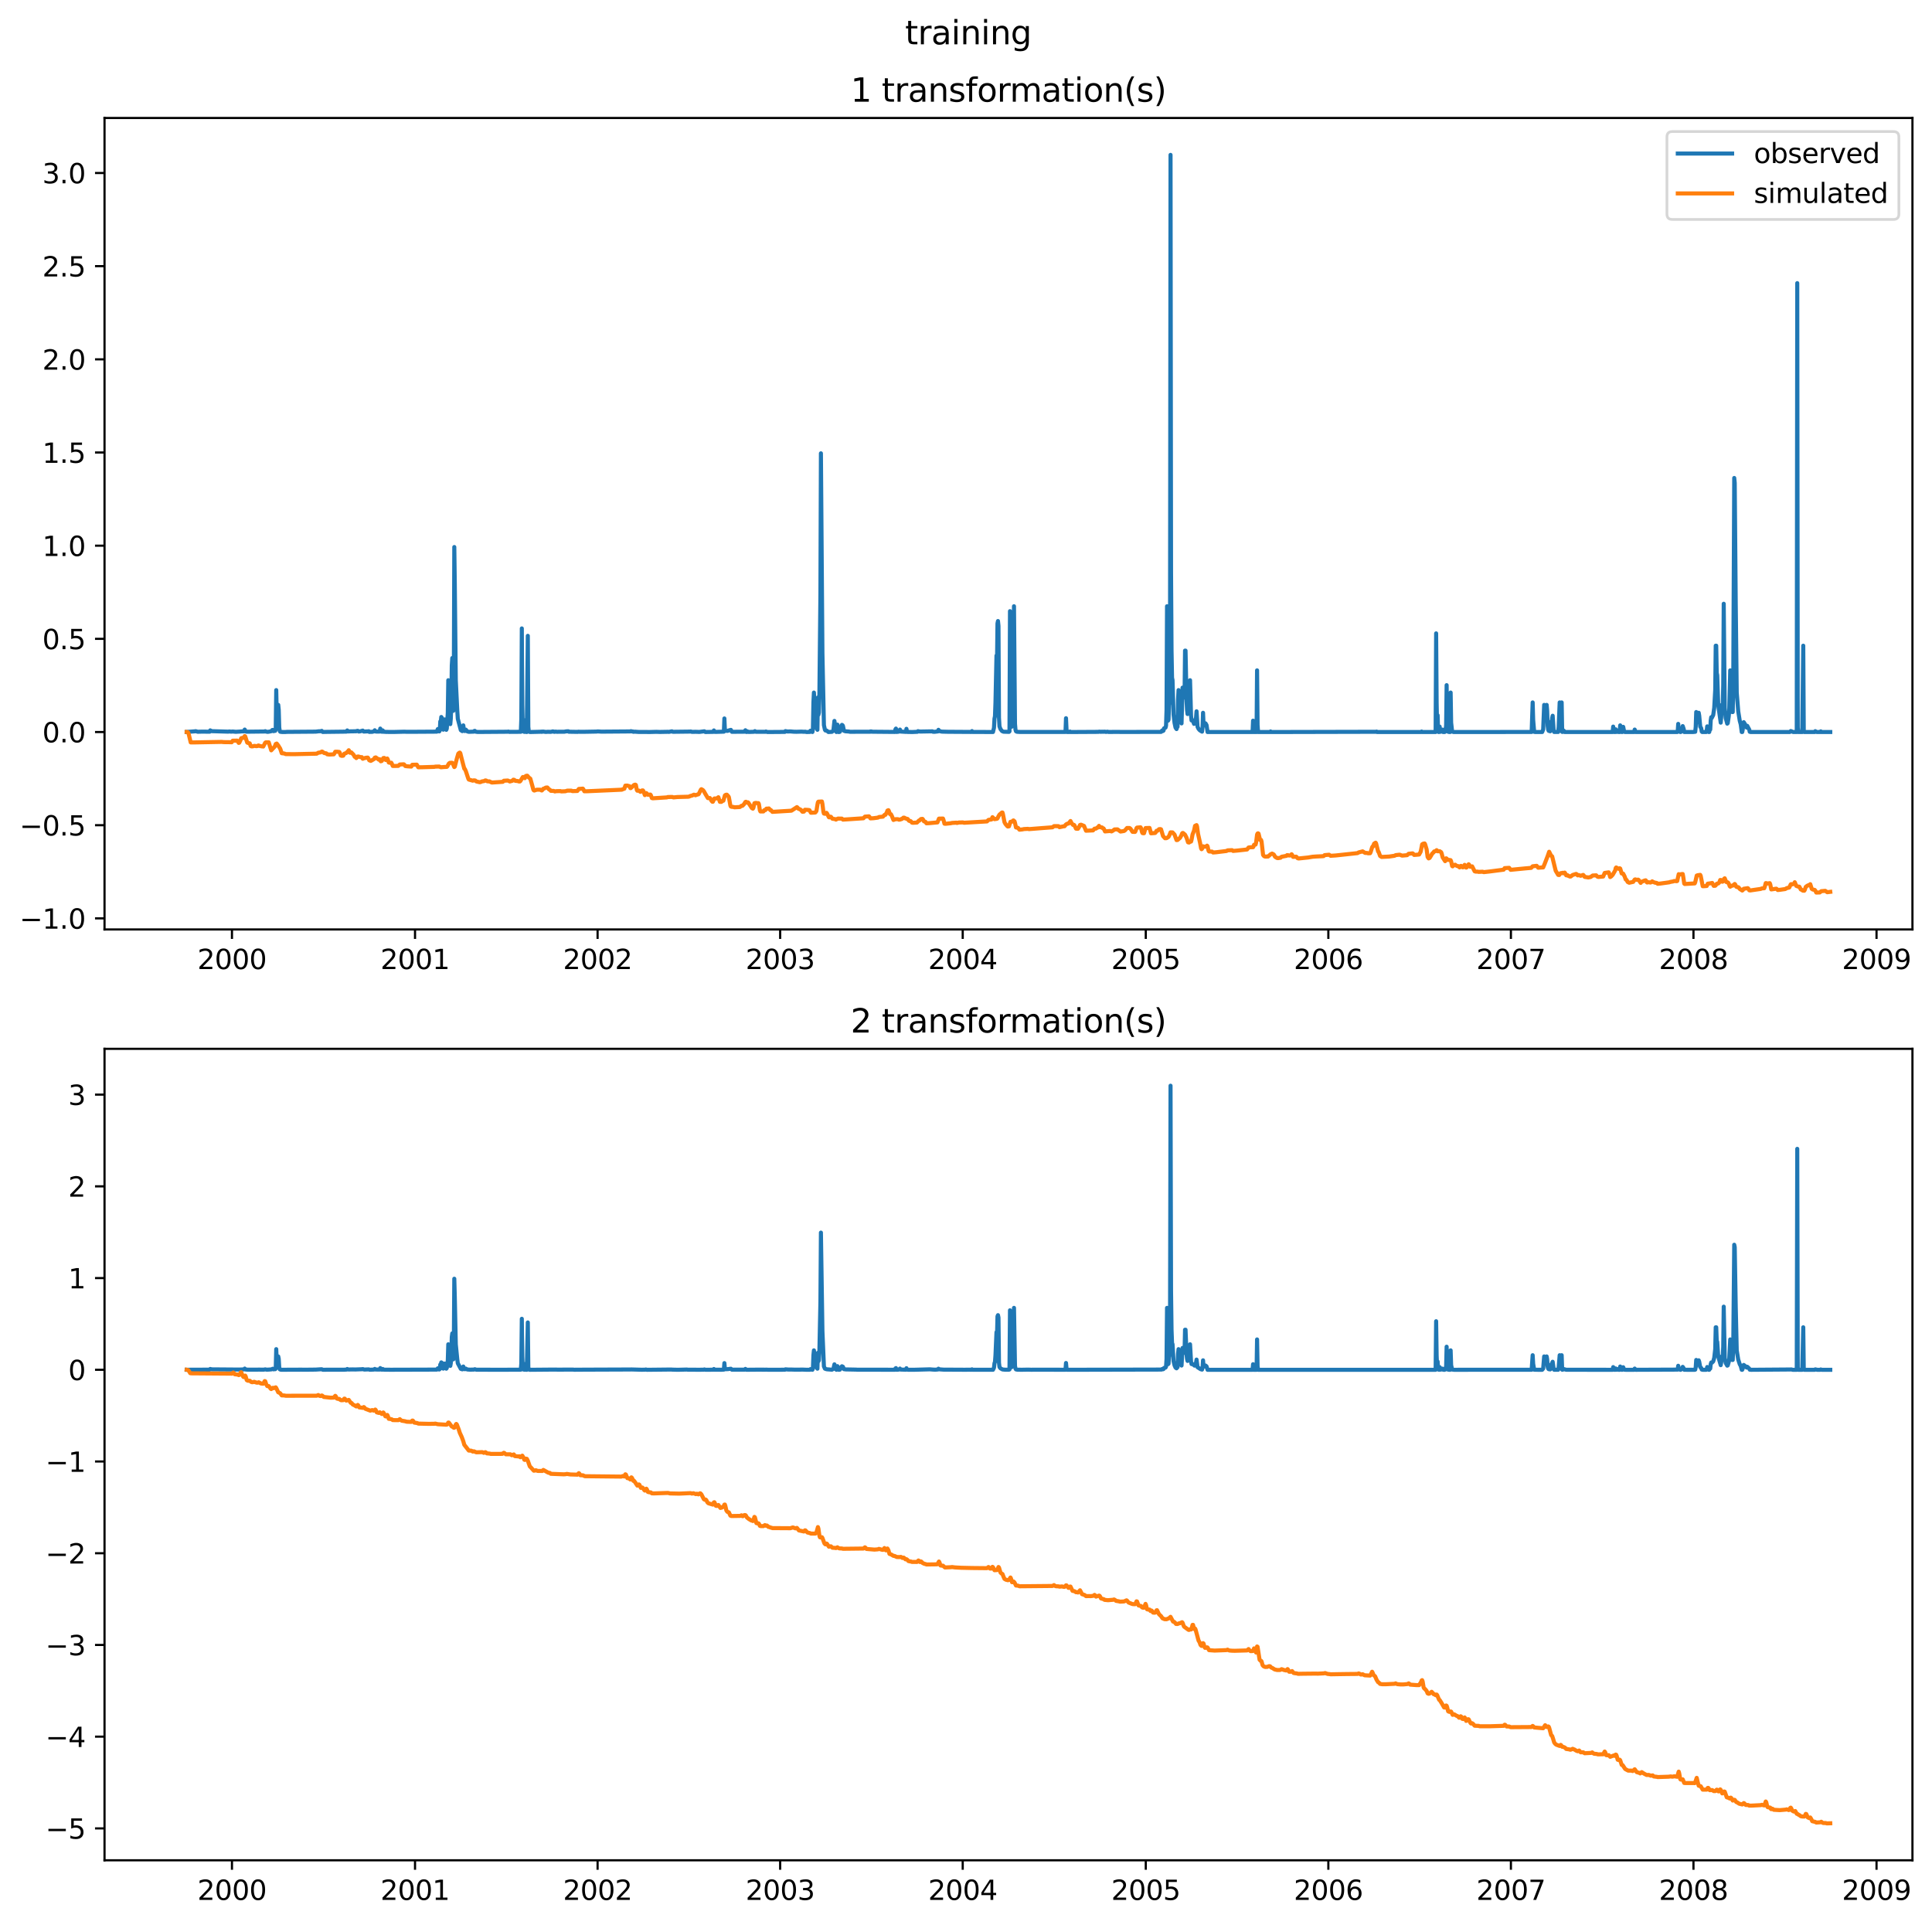 <?xml version="1.0" encoding="utf-8" standalone="no"?>
<!DOCTYPE svg PUBLIC "-//W3C//DTD SVG 1.1//EN"
  "http://www.w3.org/Graphics/SVG/1.1/DTD/svg11.dtd">
<svg xmlns:xlink="http://www.w3.org/1999/xlink" width="711.312pt" height="708.798pt" viewBox="0 0 711.312 708.798" xmlns="http://www.w3.org/2000/svg" version="1.1">
 <defs>
  <style type="text/css">*{stroke-linejoin: round; stroke-linecap: butt}</style>
 </defs>
 <g id="figure_1">
  <g id="patch_1">
   <path d="M 0 708.798 
L 711.312 708.798 
L 711.312 0 
L 0 0 
z
" style="fill: #ffffff"/>
  </g>
  <g id="axes_1">
   <g id="patch_2">
    <path d="M 38.483 342.2 
L 704.112 342.2 
L 704.112 43.44 
L 38.483 43.44 
z
" style="fill: #ffffff"/>
   </g>
   <g id="matplotlib.axis_1">
    <g id="xtick_1">
     <g id="line2d_1">
      <defs>
       <path id="mab009d6dcc" d="M 0 0 
L 0 3.5 
" style="stroke: #000000; stroke-width: 0.8"/>
      </defs>
      <g>
       <use xlink:href="#mab009d6dcc" x="85.404" y="342.2" style="stroke: #000000; stroke-width: 0.8"/>
      </g>
     </g>
     <g id="text_1">
      <!-- 2000 -->
      <g transform="translate(72.679 356.798) scale(0.1 -0.1)">
       <defs>
        <path id="DejaVuSans-32" d="M 1228 531 
L 3431 531 
L 3431 0 
L 469 0 
L 469 531 
Q 828 903 1448 1529 
Q 2069 2156 2228 2338 
Q 2531 2678 2651 2914 
Q 2772 3150 2772 3378 
Q 2772 3750 2511 3984 
Q 2250 4219 1831 4219 
Q 1534 4219 1204 4116 
Q 875 4013 500 3803 
L 500 4441 
Q 881 4594 1212 4672 
Q 1544 4750 1819 4750 
Q 2544 4750 2975 4387 
Q 3406 4025 3406 3419 
Q 3406 3131 3298 2873 
Q 3191 2616 2906 2266 
Q 2828 2175 2409 1742 
Q 1991 1309 1228 531 
z
" transform="scale(0.016)"/>
        <path id="DejaVuSans-30" d="M 2034 4250 
Q 1547 4250 1301 3770 
Q 1056 3291 1056 2328 
Q 1056 1369 1301 889 
Q 1547 409 2034 409 
Q 2525 409 2770 889 
Q 3016 1369 3016 2328 
Q 3016 3291 2770 3770 
Q 2525 4250 2034 4250 
z
M 2034 4750 
Q 2819 4750 3233 4129 
Q 3647 3509 3647 2328 
Q 3647 1150 3233 529 
Q 2819 -91 2034 -91 
Q 1250 -91 836 529 
Q 422 1150 422 2328 
Q 422 3509 836 4129 
Q 1250 4750 2034 4750 
z
" transform="scale(0.016)"/>
       </defs>
       <use xlink:href="#DejaVuSans-32"/>
       <use xlink:href="#DejaVuSans-30" x="63.623"/>
       <use xlink:href="#DejaVuSans-30" x="127.246"/>
       <use xlink:href="#DejaVuSans-30" x="190.869"/>
      </g>
     </g>
    </g>
    <g id="xtick_2">
     <g id="line2d_2">
      <g>
       <use xlink:href="#mab009d6dcc" x="152.803" y="342.2" style="stroke: #000000; stroke-width: 0.8"/>
      </g>
     </g>
     <g id="text_2">
      <!-- 2001 -->
      <g transform="translate(140.078 356.798) scale(0.1 -0.1)">
       <defs>
        <path id="DejaVuSans-31" d="M 794 531 
L 1825 531 
L 1825 4091 
L 703 3866 
L 703 4441 
L 1819 4666 
L 2450 4666 
L 2450 531 
L 3481 531 
L 3481 0 
L 794 0 
L 794 531 
z
" transform="scale(0.016)"/>
       </defs>
       <use xlink:href="#DejaVuSans-32"/>
       <use xlink:href="#DejaVuSans-30" x="63.623"/>
       <use xlink:href="#DejaVuSans-30" x="127.246"/>
       <use xlink:href="#DejaVuSans-31" x="190.869"/>
      </g>
     </g>
    </g>
    <g id="xtick_3">
     <g id="line2d_3">
      <g>
       <use xlink:href="#mab009d6dcc" x="220.018" y="342.2" style="stroke: #000000; stroke-width: 0.8"/>
      </g>
     </g>
     <g id="text_3">
      <!-- 2002 -->
      <g transform="translate(207.293 356.798) scale(0.1 -0.1)">
       <use xlink:href="#DejaVuSans-32"/>
       <use xlink:href="#DejaVuSans-30" x="63.623"/>
       <use xlink:href="#DejaVuSans-30" x="127.246"/>
       <use xlink:href="#DejaVuSans-32" x="190.869"/>
      </g>
     </g>
    </g>
    <g id="xtick_4">
     <g id="line2d_4">
      <g>
       <use xlink:href="#mab009d6dcc" x="287.233" y="342.2" style="stroke: #000000; stroke-width: 0.8"/>
      </g>
     </g>
     <g id="text_4">
      <!-- 2003 -->
      <g transform="translate(274.508 356.798) scale(0.1 -0.1)">
       <defs>
        <path id="DejaVuSans-33" d="M 2597 2516 
Q 3050 2419 3304 2112 
Q 3559 1806 3559 1356 
Q 3559 666 3084 287 
Q 2609 -91 1734 -91 
Q 1441 -91 1130 -33 
Q 819 25 488 141 
L 488 750 
Q 750 597 1062 519 
Q 1375 441 1716 441 
Q 2309 441 2620 675 
Q 2931 909 2931 1356 
Q 2931 1769 2642 2001 
Q 2353 2234 1838 2234 
L 1294 2234 
L 1294 2753 
L 1863 2753 
Q 2328 2753 2575 2939 
Q 2822 3125 2822 3475 
Q 2822 3834 2567 4026 
Q 2313 4219 1838 4219 
Q 1578 4219 1281 4162 
Q 984 4106 628 3988 
L 628 4550 
Q 988 4650 1302 4700 
Q 1616 4750 1894 4750 
Q 2613 4750 3031 4423 
Q 3450 4097 3450 3541 
Q 3450 3153 3228 2886 
Q 3006 2619 2597 2516 
z
" transform="scale(0.016)"/>
       </defs>
       <use xlink:href="#DejaVuSans-32"/>
       <use xlink:href="#DejaVuSans-30" x="63.623"/>
       <use xlink:href="#DejaVuSans-30" x="127.246"/>
       <use xlink:href="#DejaVuSans-33" x="190.869"/>
      </g>
     </g>
    </g>
    <g id="xtick_5">
     <g id="line2d_5">
      <g>
       <use xlink:href="#mab009d6dcc" x="354.448" y="342.2" style="stroke: #000000; stroke-width: 0.8"/>
      </g>
     </g>
     <g id="text_5">
      <!-- 2004 -->
      <g transform="translate(341.723 356.798) scale(0.1 -0.1)">
       <defs>
        <path id="DejaVuSans-34" d="M 2419 4116 
L 825 1625 
L 2419 1625 
L 2419 4116 
z
M 2253 4666 
L 3047 4666 
L 3047 1625 
L 3713 1625 
L 3713 1100 
L 3047 1100 
L 3047 0 
L 2419 0 
L 2419 1100 
L 313 1100 
L 313 1709 
L 2253 4666 
z
" transform="scale(0.016)"/>
       </defs>
       <use xlink:href="#DejaVuSans-32"/>
       <use xlink:href="#DejaVuSans-30" x="63.623"/>
       <use xlink:href="#DejaVuSans-30" x="127.246"/>
       <use xlink:href="#DejaVuSans-34" x="190.869"/>
      </g>
     </g>
    </g>
    <g id="xtick_6">
     <g id="line2d_6">
      <g>
       <use xlink:href="#mab009d6dcc" x="421.847" y="342.2" style="stroke: #000000; stroke-width: 0.8"/>
      </g>
     </g>
     <g id="text_6">
      <!-- 2005 -->
      <g transform="translate(409.122 356.798) scale(0.1 -0.1)">
       <defs>
        <path id="DejaVuSans-35" d="M 691 4666 
L 3169 4666 
L 3169 4134 
L 1269 4134 
L 1269 2991 
Q 1406 3038 1543 3061 
Q 1681 3084 1819 3084 
Q 2600 3084 3056 2656 
Q 3513 2228 3513 1497 
Q 3513 744 3044 326 
Q 2575 -91 1722 -91 
Q 1428 -91 1123 -41 
Q 819 9 494 109 
L 494 744 
Q 775 591 1075 516 
Q 1375 441 1709 441 
Q 2250 441 2565 725 
Q 2881 1009 2881 1497 
Q 2881 1984 2565 2268 
Q 2250 2553 1709 2553 
Q 1456 2553 1204 2497 
Q 953 2441 691 2322 
L 691 4666 
z
" transform="scale(0.016)"/>
       </defs>
       <use xlink:href="#DejaVuSans-32"/>
       <use xlink:href="#DejaVuSans-30" x="63.623"/>
       <use xlink:href="#DejaVuSans-30" x="127.246"/>
       <use xlink:href="#DejaVuSans-35" x="190.869"/>
      </g>
     </g>
    </g>
    <g id="xtick_7">
     <g id="line2d_7">
      <g>
       <use xlink:href="#mab009d6dcc" x="489.061" y="342.2" style="stroke: #000000; stroke-width: 0.8"/>
      </g>
     </g>
     <g id="text_7">
      <!-- 2006 -->
      <g transform="translate(476.336 356.798) scale(0.1 -0.1)">
       <defs>
        <path id="DejaVuSans-36" d="M 2113 2584 
Q 1688 2584 1439 2293 
Q 1191 2003 1191 1497 
Q 1191 994 1439 701 
Q 1688 409 2113 409 
Q 2538 409 2786 701 
Q 3034 994 3034 1497 
Q 3034 2003 2786 2293 
Q 2538 2584 2113 2584 
z
M 3366 4563 
L 3366 3988 
Q 3128 4100 2886 4159 
Q 2644 4219 2406 4219 
Q 1781 4219 1451 3797 
Q 1122 3375 1075 2522 
Q 1259 2794 1537 2939 
Q 1816 3084 2150 3084 
Q 2853 3084 3261 2657 
Q 3669 2231 3669 1497 
Q 3669 778 3244 343 
Q 2819 -91 2113 -91 
Q 1303 -91 875 529 
Q 447 1150 447 2328 
Q 447 3434 972 4092 
Q 1497 4750 2381 4750 
Q 2619 4750 2861 4703 
Q 3103 4656 3366 4563 
z
" transform="scale(0.016)"/>
       </defs>
       <use xlink:href="#DejaVuSans-32"/>
       <use xlink:href="#DejaVuSans-30" x="63.623"/>
       <use xlink:href="#DejaVuSans-30" x="127.246"/>
       <use xlink:href="#DejaVuSans-36" x="190.869"/>
      </g>
     </g>
    </g>
    <g id="xtick_8">
     <g id="line2d_8">
      <g>
       <use xlink:href="#mab009d6dcc" x="556.276" y="342.2" style="stroke: #000000; stroke-width: 0.8"/>
      </g>
     </g>
     <g id="text_8">
      <!-- 2007 -->
      <g transform="translate(543.551 356.798) scale(0.1 -0.1)">
       <defs>
        <path id="DejaVuSans-37" d="M 525 4666 
L 3525 4666 
L 3525 4397 
L 1831 0 
L 1172 0 
L 2766 4134 
L 525 4134 
L 525 4666 
z
" transform="scale(0.016)"/>
       </defs>
       <use xlink:href="#DejaVuSans-32"/>
       <use xlink:href="#DejaVuSans-30" x="63.623"/>
       <use xlink:href="#DejaVuSans-30" x="127.246"/>
       <use xlink:href="#DejaVuSans-37" x="190.869"/>
      </g>
     </g>
    </g>
    <g id="xtick_9">
     <g id="line2d_9">
      <g>
       <use xlink:href="#mab009d6dcc" x="623.491" y="342.2" style="stroke: #000000; stroke-width: 0.8"/>
      </g>
     </g>
     <g id="text_9">
      <!-- 2008 -->
      <g transform="translate(610.766 356.798) scale(0.1 -0.1)">
       <defs>
        <path id="DejaVuSans-38" d="M 2034 2216 
Q 1584 2216 1326 1975 
Q 1069 1734 1069 1313 
Q 1069 891 1326 650 
Q 1584 409 2034 409 
Q 2484 409 2743 651 
Q 3003 894 3003 1313 
Q 3003 1734 2745 1975 
Q 2488 2216 2034 2216 
z
M 1403 2484 
Q 997 2584 770 2862 
Q 544 3141 544 3541 
Q 544 4100 942 4425 
Q 1341 4750 2034 4750 
Q 2731 4750 3128 4425 
Q 3525 4100 3525 3541 
Q 3525 3141 3298 2862 
Q 3072 2584 2669 2484 
Q 3125 2378 3379 2068 
Q 3634 1759 3634 1313 
Q 3634 634 3220 271 
Q 2806 -91 2034 -91 
Q 1263 -91 848 271 
Q 434 634 434 1313 
Q 434 1759 690 2068 
Q 947 2378 1403 2484 
z
M 1172 3481 
Q 1172 3119 1398 2916 
Q 1625 2713 2034 2713 
Q 2441 2713 2670 2916 
Q 2900 3119 2900 3481 
Q 2900 3844 2670 4047 
Q 2441 4250 2034 4250 
Q 1625 4250 1398 4047 
Q 1172 3844 1172 3481 
z
" transform="scale(0.016)"/>
       </defs>
       <use xlink:href="#DejaVuSans-32"/>
       <use xlink:href="#DejaVuSans-30" x="63.623"/>
       <use xlink:href="#DejaVuSans-30" x="127.246"/>
       <use xlink:href="#DejaVuSans-38" x="190.869"/>
      </g>
     </g>
    </g>
    <g id="xtick_10">
     <g id="line2d_10">
      <g>
       <use xlink:href="#mab009d6dcc" x="690.89" y="342.2" style="stroke: #000000; stroke-width: 0.8"/>
      </g>
     </g>
     <g id="text_10">
      <!-- 2009 -->
      <g transform="translate(678.165 356.798) scale(0.1 -0.1)">
       <defs>
        <path id="DejaVuSans-39" d="M 703 97 
L 703 672 
Q 941 559 1184 500 
Q 1428 441 1663 441 
Q 2288 441 2617 861 
Q 2947 1281 2994 2138 
Q 2813 1869 2534 1725 
Q 2256 1581 1919 1581 
Q 1219 1581 811 2004 
Q 403 2428 403 3163 
Q 403 3881 828 4315 
Q 1253 4750 1959 4750 
Q 2769 4750 3195 4129 
Q 3622 3509 3622 2328 
Q 3622 1225 3098 567 
Q 2575 -91 1691 -91 
Q 1453 -91 1209 -44 
Q 966 3 703 97 
z
M 1959 2075 
Q 2384 2075 2632 2365 
Q 2881 2656 2881 3163 
Q 2881 3666 2632 3958 
Q 2384 4250 1959 4250 
Q 1534 4250 1286 3958 
Q 1038 3666 1038 3163 
Q 1038 2656 1286 2365 
Q 1534 2075 1959 2075 
z
" transform="scale(0.016)"/>
       </defs>
       <use xlink:href="#DejaVuSans-32"/>
       <use xlink:href="#DejaVuSans-30" x="63.623"/>
       <use xlink:href="#DejaVuSans-30" x="127.246"/>
       <use xlink:href="#DejaVuSans-39" x="190.869"/>
      </g>
     </g>
    </g>
   </g>
   <g id="matplotlib.axis_2">
    <g id="ytick_1">
     <g id="line2d_11">
      <defs>
       <path id="md4d4c3ccad" d="M 0 0 
L -3.5 0 
" style="stroke: #000000; stroke-width: 0.8"/>
      </defs>
      <g>
       <use xlink:href="#md4d4c3ccad" x="38.483" y="338.13" style="stroke: #000000; stroke-width: 0.8"/>
      </g>
     </g>
     <g id="text_11">
      <!-- −1.0 -->
      <g transform="translate(7.2 341.929) scale(0.1 -0.1)">
       <defs>
        <path id="DejaVuSans-2212" d="M 678 2272 
L 4684 2272 
L 4684 1741 
L 678 1741 
L 678 2272 
z
" transform="scale(0.016)"/>
        <path id="DejaVuSans-2e" d="M 684 794 
L 1344 794 
L 1344 0 
L 684 0 
L 684 794 
z
" transform="scale(0.016)"/>
       </defs>
       <use xlink:href="#DejaVuSans-2212"/>
       <use xlink:href="#DejaVuSans-31" x="83.789"/>
       <use xlink:href="#DejaVuSans-2e" x="147.412"/>
       <use xlink:href="#DejaVuSans-30" x="179.199"/>
      </g>
     </g>
    </g>
    <g id="ytick_2">
     <g id="line2d_12">
      <g>
       <use xlink:href="#md4d4c3ccad" x="38.483" y="303.825" style="stroke: #000000; stroke-width: 0.8"/>
      </g>
     </g>
     <g id="text_12">
      <!-- −0.5 -->
      <g transform="translate(7.2 307.624) scale(0.1 -0.1)">
       <use xlink:href="#DejaVuSans-2212"/>
       <use xlink:href="#DejaVuSans-30" x="83.789"/>
       <use xlink:href="#DejaVuSans-2e" x="147.412"/>
       <use xlink:href="#DejaVuSans-35" x="179.199"/>
      </g>
     </g>
    </g>
    <g id="ytick_3">
     <g id="line2d_13">
      <g>
       <use xlink:href="#md4d4c3ccad" x="38.483" y="269.519" style="stroke: #000000; stroke-width: 0.8"/>
      </g>
     </g>
     <g id="text_13">
      <!-- 0.0 -->
      <g transform="translate(15.58 273.319) scale(0.1 -0.1)">
       <use xlink:href="#DejaVuSans-30"/>
       <use xlink:href="#DejaVuSans-2e" x="63.623"/>
       <use xlink:href="#DejaVuSans-30" x="95.41"/>
      </g>
     </g>
    </g>
    <g id="ytick_4">
     <g id="line2d_14">
      <g>
       <use xlink:href="#md4d4c3ccad" x="38.483" y="235.214" style="stroke: #000000; stroke-width: 0.8"/>
      </g>
     </g>
     <g id="text_14">
      <!-- 0.5 -->
      <g transform="translate(15.58 239.014) scale(0.1 -0.1)">
       <use xlink:href="#DejaVuSans-30"/>
       <use xlink:href="#DejaVuSans-2e" x="63.623"/>
       <use xlink:href="#DejaVuSans-35" x="95.41"/>
      </g>
     </g>
    </g>
    <g id="ytick_5">
     <g id="line2d_15">
      <g>
       <use xlink:href="#md4d4c3ccad" x="38.483" y="200.909" style="stroke: #000000; stroke-width: 0.8"/>
      </g>
     </g>
     <g id="text_15">
      <!-- 1.0 -->
      <g transform="translate(15.58 204.708) scale(0.1 -0.1)">
       <use xlink:href="#DejaVuSans-31"/>
       <use xlink:href="#DejaVuSans-2e" x="63.623"/>
       <use xlink:href="#DejaVuSans-30" x="95.41"/>
      </g>
     </g>
    </g>
    <g id="ytick_6">
     <g id="line2d_16">
      <g>
       <use xlink:href="#md4d4c3ccad" x="38.483" y="166.604" style="stroke: #000000; stroke-width: 0.8"/>
      </g>
     </g>
     <g id="text_16">
      <!-- 1.5 -->
      <g transform="translate(15.58 170.403) scale(0.1 -0.1)">
       <use xlink:href="#DejaVuSans-31"/>
       <use xlink:href="#DejaVuSans-2e" x="63.623"/>
       <use xlink:href="#DejaVuSans-35" x="95.41"/>
      </g>
     </g>
    </g>
    <g id="ytick_7">
     <g id="line2d_17">
      <g>
       <use xlink:href="#md4d4c3ccad" x="38.483" y="132.299" style="stroke: #000000; stroke-width: 0.8"/>
      </g>
     </g>
     <g id="text_17">
      <!-- 2.0 -->
      <g transform="translate(15.58 136.098) scale(0.1 -0.1)">
       <use xlink:href="#DejaVuSans-32"/>
       <use xlink:href="#DejaVuSans-2e" x="63.623"/>
       <use xlink:href="#DejaVuSans-30" x="95.41"/>
      </g>
     </g>
    </g>
    <g id="ytick_8">
     <g id="line2d_18">
      <g>
       <use xlink:href="#md4d4c3ccad" x="38.483" y="97.994" style="stroke: #000000; stroke-width: 0.8"/>
      </g>
     </g>
     <g id="text_18">
      <!-- 2.5 -->
      <g transform="translate(15.58 101.793) scale(0.1 -0.1)">
       <use xlink:href="#DejaVuSans-32"/>
       <use xlink:href="#DejaVuSans-2e" x="63.623"/>
       <use xlink:href="#DejaVuSans-35" x="95.41"/>
      </g>
     </g>
    </g>
    <g id="ytick_9">
     <g id="line2d_19">
      <g>
       <use xlink:href="#md4d4c3ccad" x="38.483" y="63.689" style="stroke: #000000; stroke-width: 0.8"/>
      </g>
     </g>
     <g id="text_19">
      <!-- 3.0 -->
      <g transform="translate(15.58 67.488) scale(0.1 -0.1)">
       <use xlink:href="#DejaVuSans-33"/>
       <use xlink:href="#DejaVuSans-2e" x="63.623"/>
       <use xlink:href="#DejaVuSans-30" x="95.41"/>
      </g>
     </g>
    </g>
   </g>
   <g id="line2d_20">
    <path d="M 68.739 269.492 
L 71.685 269.272 
L 72.053 269.204 
L 72.79 269.417 
L 74.447 269.375 
L 75.184 269.382 
L 77.21 269.403 
L 77.394 268.909 
L 77.946 269.204 
L 84.023 269.382 
L 84.391 269.32 
L 85.128 269.382 
L 85.496 269.348 
L 85.865 269.348 
L 86.785 269.437 
L 88.259 269.355 
L 89.179 269.266 
L 89.732 269.293 
L 89.916 269.218 
L 90.1 268.614 
L 90.468 269.32 
L 90.837 269.403 
L 97.466 269.327 
L 97.65 269.211 
L 98.019 269.382 
L 98.571 269.458 
L 99.123 269.375 
L 100.044 269.176 
L 100.228 268.792 
L 100.412 268.73 
L 100.781 269.204 
L 101.149 268.826 
L 101.333 269.08 
L 101.517 268.614 
L 101.702 254.082 
L 101.886 262.803 
L 102.254 259.53 
L 102.438 259.53 
L 102.622 261.348 
L 102.806 267.797 
L 102.991 269.135 
L 103.175 269.417 
L 103.727 269.499 
L 105.016 269.513 
L 105.569 269.465 
L 116.249 269.382 
L 117.354 269.245 
L 118.091 269.231 
L 118.459 269.101 
L 118.828 269.499 
L 119.748 269.471 
L 127.483 269.375 
L 127.667 269.348 
L 127.851 268.936 
L 128.219 269.314 
L 129.14 269.266 
L 131.166 269.245 
L 131.35 269.122 
L 131.534 269.176 
L 131.718 269.073 
L 132.086 269.341 
L 132.639 269.259 
L 133.56 268.991 
L 133.928 269.348 
L 135.585 269.266 
L 135.769 269.218 
L 135.953 269.471 
L 137.058 269.444 
L 137.795 269.245 
L 137.979 268.868 
L 138.163 269.286 
L 138.532 269.355 
L 139.821 269.348 
L 140.005 268.25 
L 140.189 268.614 
L 140.373 269.362 
L 140.741 269.417 
L 140.926 268.923 
L 141.11 269.314 
L 141.294 269.43 
L 141.662 269.43 
L 142.215 269.485 
L 142.583 269.471 
L 143.319 269.499 
L 144.793 269.499 
L 148.844 269.403 
L 149.581 269.43 
L 150.87 269.444 
L 160.814 269.382 
L 161.182 268.429 
L 161.55 269.238 
L 161.734 269.293 
L 161.919 268.977 
L 162.103 265.616 
L 162.287 265.705 
L 162.471 263.983 
L 162.655 264.25 
L 162.839 268.25 
L 163.208 268.655 
L 163.576 264.888 
L 163.76 264.888 
L 163.944 266.885 
L 164.128 267.434 
L 164.313 268.71 
L 164.497 268.25 
L 164.865 262.528 
L 165.049 250.446 
L 165.233 258.624 
L 165.417 258.624 
L 165.786 266.61 
L 165.97 264.614 
L 166.154 259.53 
L 166.338 244.998 
L 166.522 242.274 
L 166.707 244.093 
L 166.891 261.712 
L 167.075 254.082 
L 167.259 201.41 
L 167.443 215.036 
L 167.811 250.446 
L 168.364 261.712 
L 168.548 264.614 
L 169.653 268.82 
L 170.205 269.19 
L 170.39 268.758 
L 170.574 267.07 
L 170.758 268.518 
L 170.942 269.046 
L 171.126 269.163 
L 171.31 269.046 
L 171.494 268.641 
L 172.047 269.293 
L 172.599 269.444 
L 174.441 269.382 
L 174.625 269.135 
L 174.809 269.094 
L 175.177 269.41 
L 175.914 269.499 
L 186.963 269.417 
L 187.147 269.348 
L 187.516 269.465 
L 191.751 269.437 
L 191.935 264.799 
L 192.119 231.379 
L 192.303 259.53 
L 192.488 268.614 
L 192.672 269.286 
L 193.04 269.471 
L 193.224 269.444 
L 193.408 265.163 
L 193.592 269.471 
L 193.961 269.519 
L 194.329 234.103 
L 194.513 267.612 
L 194.697 269.327 
L 195.066 269.519 
L 199.117 269.417 
L 199.301 269.375 
L 199.485 269.458 
L 199.854 269.341 
L 200.958 269.485 
L 201.695 269.43 
L 202.8 269.458 
L 203.537 269.286 
L 203.721 269.382 
L 203.905 269.348 
L 204.089 269.458 
L 204.641 269.362 
L 205.01 269.437 
L 206.115 269.41 
L 207.772 269.41 
L 208.509 269.272 
L 209.245 269.238 
L 209.429 269.41 
L 212.744 269.465 
L 212.928 269.389 
L 213.481 269.444 
L 214.401 269.43 
L 215.322 269.43 
L 219.558 269.355 
L 220.11 269.293 
L 221.399 269.382 
L 232.08 269.3 
L 232.264 269.204 
L 232.816 269.327 
L 233.001 269.314 
L 233.185 269.437 
L 233.737 269.389 
L 234.658 269.458 
L 235.21 269.492 
L 237.973 269.492 
L 238.893 269.519 
L 241.656 269.444 
L 242.024 269.458 
L 242.945 269.492 
L 245.891 269.437 
L 246.259 269.471 
L 247.364 269.259 
L 247.733 269.437 
L 253.994 269.362 
L 254.362 269.314 
L 254.73 269.458 
L 256.204 269.437 
L 257.493 269.485 
L 259.334 269.245 
L 259.702 269.513 
L 262.649 269.458 
L 262.833 268.936 
L 263.017 269.444 
L 263.57 269.471 
L 266.516 269.382 
L 266.7 264.525 
L 266.884 268.724 
L 267.068 269.094 
L 267.253 269.019 
L 267.805 269.122 
L 268.542 268.868 
L 269.094 268.73 
L 269.462 269.437 
L 274.25 269.403 
L 274.434 268.868 
L 274.803 269.499 
L 274.987 269.485 
L 275.171 269.259 
L 275.355 269.458 
L 275.908 269.485 
L 277.197 269.444 
L 277.565 269.444 
L 277.933 269.19 
L 278.302 269.43 
L 281.616 269.444 
L 281.8 269.444 
L 281.985 269.327 
L 282.537 269.519 
L 288.982 269.471 
L 289.166 269.183 
L 289.903 269.327 
L 291.008 269.3 
L 292.297 269.41 
L 293.218 269.43 
L 295.059 269.375 
L 295.98 269.43 
L 296.532 269.403 
L 296.901 269.519 
L 298.19 269.485 
L 298.374 269.039 
L 298.558 269.389 
L 298.742 269.039 
L 299.11 269.513 
L 299.295 268.518 
L 299.479 258.624 
L 299.663 254.988 
L 300.215 264.799 
L 300.4 266.61 
L 300.584 266.706 
L 300.768 268.25 
L 300.952 268.703 
L 301.136 256.806 
L 301.32 263.159 
L 301.504 262.343 
L 301.689 254.988 
L 302.057 218.666 
L 302.241 166.906 
L 302.793 240.463 
L 303.346 266.974 
L 303.714 268.676 
L 303.898 268.95 
L 304.267 268.957 
L 304.635 269.204 
L 305.003 269.519 
L 306.292 269.444 
L 306.661 269.163 
L 306.845 268.847 
L 307.213 265.43 
L 307.766 269.211 
L 307.95 269.513 
L 308.318 266.796 
L 308.502 269.341 
L 308.686 269.519 
L 309.055 269.513 
L 309.239 269.403 
L 309.791 267.248 
L 309.975 266.885 
L 310.159 266.974 
L 310.344 267.248 
L 310.712 269.067 
L 311.264 269.245 
L 312.553 269.341 
L 312.922 269.43 
L 320.288 269.41 
L 320.472 269.293 
L 320.656 269.41 
L 320.84 269.3 
L 321.209 269.41 
L 329.495 269.485 
L 329.679 268.518 
L 329.864 268.25 
L 330.048 269.485 
L 330.784 269.417 
L 331.153 269.08 
L 331.337 268.614 
L 331.521 269.341 
L 333.547 269.471 
L 333.731 268.339 
L 333.915 269.259 
L 334.099 269.485 
L 335.941 269.513 
L 337.782 269.43 
L 337.966 269.204 
L 338.703 269.348 
L 343.307 269.266 
L 343.491 269.417 
L 344.043 269.437 
L 345.332 269.293 
L 345.516 268.703 
L 345.885 269.19 
L 346.805 269.375 
L 349.015 269.43 
L 357.67 269.485 
L 357.854 269.176 
L 358.039 269.485 
L 365.589 269.513 
L 365.957 267.976 
L 366.141 264.614 
L 366.325 263.708 
L 366.509 258.624 
L 366.878 241.369 
L 367.062 244.998 
L 367.246 229.561 
L 367.43 228.655 
L 367.614 230.473 
L 367.798 264.25 
L 367.983 267.434 
L 368.351 268.429 
L 368.903 269.156 
L 369.456 269.403 
L 371.481 269.465 
L 371.666 269.272 
L 371.85 225.019 
L 372.218 262.617 
L 372.402 267.612 
L 372.771 257.712 
L 372.955 262.439 
L 373.323 223.208 
L 373.691 266.521 
L 373.875 268.648 
L 374.06 269.245 
L 374.428 269.43 
L 375.533 269.492 
L 392.29 269.485 
L 392.475 264.435 
L 392.659 268.518 
L 392.843 269.513 
L 393.764 269.513 
L 393.948 269.348 
L 394.132 269.513 
L 394.869 269.513 
L 404.444 269.458 
L 404.629 269.382 
L 405.181 269.43 
L 406.838 269.403 
L 407.207 269.485 
L 407.759 269.389 
L 408.127 269.492 
L 411.626 269.471 
L 412.731 269.492 
L 413.099 269.492 
L 427.463 269.471 
L 427.647 269.355 
L 427.831 268.964 
L 428.2 269.135 
L 428.384 268.964 
L 428.568 268.154 
L 429.12 267.887 
L 429.305 267.159 
L 429.489 261.348 
L 429.673 223.208 
L 429.857 255.9 
L 430.041 265.341 
L 430.225 264.977 
L 430.41 259.53 
L 430.594 258.624 
L 430.778 235.009 
L 430.962 57.02 
L 431.146 210.494 
L 431.33 239.551 
L 431.514 249.54 
L 431.699 250.446 
L 432.067 263.07 
L 432.435 266.158 
L 432.803 267.887 
L 433.172 268.429 
L 433.356 267.701 
L 433.54 267.612 
L 433.724 257.712 
L 433.908 254.082 
L 434.093 261.801 
L 434.277 264.525 
L 434.461 264.614 
L 434.645 264.977 
L 435.013 266.343 
L 435.382 253.177 
L 435.566 254.082 
L 435.934 256.806 
L 436.118 256.806 
L 436.302 239.551 
L 436.486 239.551 
L 436.855 257.712 
L 437.039 261.437 
L 437.223 262.892 
L 437.407 255.9 
L 437.776 252.264 
L 437.96 254.988 
L 438.144 250.446 
L 438.512 263.523 
L 438.696 265.252 
L 439.065 265.163 
L 439.249 265.526 
L 439.617 266.521 
L 439.985 266.254 
L 440.354 264.161 
L 440.538 261.89 
L 440.906 267.612 
L 441.274 268.339 
L 441.643 268.785 
L 442.011 269.053 
L 442.563 269.382 
L 442.748 267.797 
L 442.932 262.439 
L 443.116 266.885 
L 443.3 265.979 
L 443.668 267.07 
L 443.852 266.343 
L 444.221 266.974 
L 444.589 269.519 
L 447.535 269.519 
L 461.163 269.519 
L 461.347 265.341 
L 461.531 269.519 
L 462.636 269.519 
L 462.82 246.816 
L 463.004 266.885 
L 463.188 269.519 
L 463.925 269.519 
L 467.608 269.519 
L 467.792 269.3 
L 467.976 269.519 
L 506.648 269.43 
L 506.832 269.355 
L 507.016 269.519 
L 523.221 269.519 
L 523.405 269.341 
L 523.589 269.519 
L 528.562 269.519 
L 528.746 233.197 
L 528.93 258.624 
L 529.114 268.065 
L 529.298 263.345 
L 529.482 269.272 
L 529.666 269.519 
L 529.851 269.519 
L 530.035 267.523 
L 530.219 269.211 
L 530.403 269.43 
L 530.587 268.895 
L 530.771 268.991 
L 530.955 268.614 
L 531.14 269.341 
L 531.324 269.519 
L 531.876 269.519 
L 532.06 268.429 
L 532.245 269.245 
L 532.429 266.885 
L 532.613 252.264 
L 532.797 268.964 
L 532.981 269.341 
L 533.534 269.519 
L 533.902 269.519 
L 534.086 254.988 
L 534.27 266.068 
L 534.638 269.341 
L 535.191 269.519 
L 563.918 269.492 
L 564.287 258.624 
L 564.471 265.067 
L 564.839 269.437 
L 565.207 269.513 
L 567.786 269.519 
L 568.154 268.614 
L 568.522 259.53 
L 568.706 260.895 
L 568.89 263.887 
L 569.075 264.977 
L 569.443 259.53 
L 569.627 261.712 
L 569.811 267.248 
L 569.995 268.614 
L 570.179 269.067 
L 570.732 269.245 
L 570.916 265.794 
L 571.1 268.614 
L 571.469 264.346 
L 571.653 263.523 
L 572.021 269.067 
L 572.205 269.499 
L 573.678 269.499 
L 573.862 267.701 
L 574.231 258.624 
L 574.415 265.341 
L 574.599 266.796 
L 574.783 260.435 
L 574.967 258.624 
L 575.152 269.471 
L 575.336 269.471 
L 575.52 268.868 
L 575.888 269.19 
L 576.072 269.513 
L 593.751 269.519 
L 593.935 267.523 
L 594.119 269.067 
L 594.303 269.499 
L 594.671 269.519 
L 594.856 268.518 
L 595.04 269.471 
L 595.408 269.465 
L 595.592 269.389 
L 595.776 268.964 
L 595.96 269.519 
L 596.329 269.519 
L 596.513 267.07 
L 596.697 268.758 
L 597.065 269.513 
L 597.25 269.519 
L 597.434 268.964 
L 597.618 267.612 
L 597.986 269.43 
L 598.354 269.519 
L 601.669 269.519 
L 601.853 268.614 
L 602.222 269.519 
L 617.506 269.519 
L 617.69 269.389 
L 617.874 266.521 
L 618.059 268.929 
L 618.611 269.519 
L 618.795 269.519 
L 619.348 268.25 
L 619.532 267.338 
L 619.9 268.429 
L 620.084 269.513 
L 623.215 269.519 
L 624.135 269.43 
L 624.32 267.612 
L 624.504 262.164 
L 624.688 262.617 
L 624.872 265.89 
L 625.425 262.439 
L 625.609 263.523 
L 625.977 267.523 
L 626.345 268.154 
L 626.529 269.341 
L 626.714 269.519 
L 628.187 269.519 
L 628.371 269.067 
L 628.555 267.434 
L 628.739 268.154 
L 628.923 269.341 
L 629.108 269.519 
L 629.292 269.519 
L 629.476 268.614 
L 629.66 268.614 
L 629.844 265.252 
L 630.028 264.072 
L 630.212 264.346 
L 630.765 263.255 
L 631.133 260.621 
L 631.501 254.082 
L 631.686 237.732 
L 631.87 237.732 
L 632.054 247.722 
L 632.238 248.635 
L 632.606 259.53 
L 633.527 266.068 
L 633.711 263.887 
L 633.895 259.53 
L 634.08 261.712 
L 634.264 260.435 
L 634.448 252.264 
L 634.632 222.295 
L 635 260.621 
L 635.369 264.435 
L 635.921 266.432 
L 636.105 266.254 
L 636.474 263.797 
L 636.658 261.616 
L 637.026 246.816 
L 637.21 248.635 
L 637.394 256.806 
L 637.763 262.164 
L 637.947 262.164 
L 638.131 253.177 
L 638.499 175.983 
L 638.683 177.801 
L 639.052 222.295 
L 639.42 254.988 
L 639.972 261.89 
L 640.525 265.341 
L 640.893 266.706 
L 641.261 269.519 
L 641.446 269.519 
L 641.63 268.614 
L 641.814 266.254 
L 641.998 265.89 
L 642.735 267.07 
L 643.103 267.887 
L 643.287 267.248 
L 644.024 268.614 
L 644.208 269.43 
L 644.576 269.519 
L 658.94 269.519 
L 659.308 269.156 
L 660.229 269.519 
L 661.518 269.519 
L 661.702 104.244 
L 661.886 267.797 
L 662.07 269.519 
L 663.544 269.519 
L 663.912 237.732 
L 664.096 268.902 
L 664.28 269.519 
L 668.147 269.519 
L 668.331 269.204 
L 668.884 269.519 
L 670.173 269.519 
L 670.357 269.272 
L 670.541 269.519 
L 673.856 269.519 
L 673.856 269.519 
" clip-path="url(#p0d3d2efc08)" style="fill: none; stroke: #1f77b4; stroke-width: 1.5; stroke-linecap: square"/>
   </g>
   <g id="line2d_21">
    <path d="M 68.739 269.499 
L 69.107 269.553 
L 69.291 269.772 
L 69.475 270.258 
L 70.212 273.336 
L 71.133 273.352 
L 81.629 273.153 
L 82.366 273.235 
L 84.207 273.253 
L 85.312 273.281 
L 85.68 272.71 
L 87.338 272.68 
L 87.89 273.521 
L 88.074 273.463 
L 88.443 272.731 
L 88.811 271.8 
L 89.363 271.637 
L 89.732 271.679 
L 90.1 271.005 
L 90.284 271.145 
L 91.021 273.407 
L 91.389 273.563 
L 91.942 273.683 
L 92.31 274.694 
L 92.678 274.817 
L 93.231 274.748 
L 93.599 274.615 
L 93.967 274.649 
L 94.336 274.73 
L 94.888 274.664 
L 95.072 274.482 
L 95.256 274.487 
L 95.625 274.65 
L 96.545 274.829 
L 96.729 274.761 
L 96.914 274.867 
L 97.65 273.448 
L 97.834 273.329 
L 98.755 273.324 
L 98.939 273.307 
L 99.86 276.259 
L 101.149 274.891 
L 101.517 273.929 
L 101.886 273.769 
L 102.438 274.478 
L 103.175 275.661 
L 103.727 277.32 
L 104.464 277.393 
L 104.832 277.485 
L 105.2 277.649 
L 108.515 277.667 
L 116.618 277.494 
L 117.17 277.141 
L 117.723 277.062 
L 118.091 276.983 
L 118.459 276.714 
L 118.643 276.726 
L 119.38 277.265 
L 120.117 277.365 
L 120.485 277.72 
L 121.221 277.806 
L 122.879 277.729 
L 123.063 277.483 
L 123.431 276.786 
L 124.168 276.77 
L 124.904 276.859 
L 125.089 277.132 
L 125.457 278.17 
L 125.825 278.296 
L 126.378 278.228 
L 126.746 277.514 
L 127.483 277.243 
L 128.219 276.501 
L 128.403 276.223 
L 128.587 276.546 
L 128.772 277.095 
L 128.956 277.164 
L 129.14 277.009 
L 129.324 277.011 
L 130.061 277.756 
L 130.245 277.988 
L 130.613 278.655 
L 130.797 278.663 
L 130.981 278.786 
L 131.166 279.107 
L 131.35 278.975 
L 131.534 278.587 
L 131.902 278.514 
L 132.823 278.794 
L 133.191 278.759 
L 133.56 279.363 
L 133.928 279.199 
L 134.849 278.974 
L 135.401 278.934 
L 135.585 279.184 
L 135.953 279.928 
L 136.506 280.144 
L 136.874 279.955 
L 137.795 279.405 
L 137.979 278.963 
L 138.347 278.862 
L 139.084 279.391 
L 139.452 279.703 
L 139.636 279.513 
L 139.821 279.542 
L 140.189 280.291 
L 140.557 280.168 
L 140.741 279.852 
L 141.11 279.109 
L 141.478 279.061 
L 141.662 279.232 
L 142.03 279.823 
L 142.583 279.27 
L 142.767 279.616 
L 143.135 280.743 
L 143.504 280.838 
L 144.056 280.813 
L 144.24 281.124 
L 144.609 282.008 
L 145.345 282.014 
L 146.634 281.983 
L 147.187 281.478 
L 148.66 281.397 
L 148.844 281.534 
L 149.212 282.034 
L 149.765 282.121 
L 151.422 282.242 
L 151.79 281.578 
L 153.448 281.536 
L 154 282.502 
L 155.289 282.489 
L 159.893 282.351 
L 160.261 282.26 
L 161.734 282.224 
L 162.287 282.493 
L 163.576 282.387 
L 164.497 282.353 
L 164.681 282.194 
L 165.233 281.16 
L 165.602 280.871 
L 166.338 280.832 
L 166.522 280.876 
L 166.707 281.12 
L 167.259 282.421 
L 167.443 282.264 
L 168.18 279.376 
L 168.732 277.493 
L 169.1 277.166 
L 169.285 277.097 
L 169.469 277.288 
L 169.837 278.781 
L 170.39 280.94 
L 170.942 283.021 
L 171.126 283.103 
L 171.494 283.884 
L 172.415 286.679 
L 172.599 287.017 
L 174.073 287.438 
L 174.441 287.3 
L 174.993 287.374 
L 175.362 287.711 
L 176.282 287.922 
L 176.651 287.997 
L 177.019 287.91 
L 177.387 287.719 
L 178.308 287.56 
L 178.676 287.336 
L 179.045 287.396 
L 179.413 287.661 
L 179.965 287.699 
L 180.15 287.675 
L 181.07 288.118 
L 185.122 287.852 
L 185.49 287.46 
L 186.963 287.367 
L 187.7 287.724 
L 188.62 287.478 
L 188.989 287.075 
L 189.357 287.136 
L 189.725 287.483 
L 190.646 287.568 
L 191.014 287.716 
L 191.383 287.728 
L 191.567 287.59 
L 192.488 286.095 
L 192.672 286.095 
L 193.224 286.505 
L 193.592 285.693 
L 193.777 285.73 
L 193.961 285.601 
L 194.145 285.612 
L 194.697 286.272 
L 195.25 286.688 
L 195.986 289.306 
L 196.355 290.714 
L 196.539 290.991 
L 196.723 291.06 
L 197.644 290.758 
L 198.933 290.753 
L 199.301 290.998 
L 199.485 291.039 
L 199.669 290.875 
L 200.038 290.389 
L 200.222 290.39 
L 200.958 289.979 
L 201.511 289.933 
L 201.695 290.108 
L 202.063 290.602 
L 202.432 290.768 
L 202.8 291.168 
L 203.905 291.207 
L 204.273 291.395 
L 204.826 291.287 
L 206.299 291.258 
L 206.667 291.381 
L 208.14 291.323 
L 208.877 291.099 
L 210.35 291.093 
L 210.718 291.273 
L 212.56 291.219 
L 213.112 290.477 
L 214.586 290.36 
L 214.77 290.594 
L 215.138 291.332 
L 216.059 291.326 
L 228.949 290.751 
L 229.318 290.562 
L 229.87 290.385 
L 230.238 289.258 
L 230.975 289.233 
L 231.527 289.419 
L 231.712 289.43 
L 231.896 289.575 
L 232.08 290.175 
L 232.264 290.16 
L 232.448 289.755 
L 232.632 289.826 
L 233.369 289.063 
L 233.737 288.914 
L 233.921 288.898 
L 234.105 289.018 
L 234.474 290.901 
L 234.658 291.132 
L 235.21 291.075 
L 235.763 291.532 
L 235.947 291.473 
L 236.315 291.05 
L 236.684 291.007 
L 236.868 291.234 
L 237.42 292.742 
L 237.604 292.589 
L 237.788 292.123 
L 237.973 292.001 
L 238.525 292.614 
L 239.446 292.545 
L 239.63 292.807 
L 239.998 293.836 
L 240.367 293.918 
L 245.523 293.588 
L 245.891 293.453 
L 247.548 293.424 
L 247.917 293.596 
L 249.39 293.452 
L 253.441 293.34 
L 253.81 293.244 
L 254.178 293.059 
L 254.73 292.936 
L 255.467 292.597 
L 255.835 292.658 
L 256.019 292.804 
L 256.94 292.476 
L 257.124 292.47 
L 257.308 292.255 
L 258.045 290.725 
L 258.229 290.568 
L 258.782 290.882 
L 259.15 291.321 
L 259.702 292.321 
L 260.623 293.845 
L 261.36 293.825 
L 261.544 294.052 
L 261.912 294.778 
L 262.28 295.185 
L 262.465 295.186 
L 263.017 293.988 
L 263.938 293.961 
L 264.49 293.527 
L 265.043 295.22 
L 265.595 295.228 
L 266.148 294.783 
L 266.332 294.806 
L 266.884 292.863 
L 267.253 292.612 
L 267.621 292.595 
L 268.173 293.198 
L 268.357 293.537 
L 268.91 296.605 
L 269.094 296.958 
L 269.462 297.07 
L 270.015 297.088 
L 270.383 297.237 
L 272.409 297.126 
L 272.961 296.696 
L 273.329 296.689 
L 273.882 296.143 
L 274.434 295.272 
L 274.619 295.199 
L 274.987 295.526 
L 275.355 295.401 
L 275.539 295.552 
L 276.828 297.545 
L 277.197 297.729 
L 277.381 297.412 
L 277.749 295.746 
L 278.117 295.627 
L 278.486 295.64 
L 279.038 295.754 
L 279.222 295.699 
L 279.406 296.063 
L 279.775 298.382 
L 279.959 298.763 
L 280.511 298.769 
L 281.064 298.757 
L 281.432 298.26 
L 281.8 298.259 
L 282.169 297.735 
L 282.905 297.698 
L 283.089 297.653 
L 283.642 298.297 
L 283.826 298.255 
L 284.378 298.912 
L 291.376 298.485 
L 292.113 298.008 
L 293.402 297.162 
L 293.586 297.301 
L 293.954 297.757 
L 294.323 297.888 
L 294.691 298.077 
L 294.875 298.164 
L 295.427 298.863 
L 295.98 298.821 
L 296.348 298.135 
L 297.453 298.199 
L 298.006 298.278 
L 298.558 299.238 
L 300.031 299.171 
L 300.215 299.118 
L 300.584 298.612 
L 300.952 296.314 
L 301.136 295.378 
L 301.32 295.157 
L 302.609 295.099 
L 302.793 295.972 
L 303.162 298.916 
L 303.346 299.529 
L 303.714 299.617 
L 303.898 299.62 
L 304.267 299.262 
L 304.451 299.448 
L 305.187 300.904 
L 305.372 300.941 
L 305.74 300.691 
L 305.924 300.727 
L 306.476 301.443 
L 307.581 301.602 
L 307.766 301.769 
L 308.502 301.382 
L 309.975 301.409 
L 310.344 301.769 
L 312.001 301.663 
L 317.894 301.272 
L 318.446 300.672 
L 319.919 300.552 
L 320.104 300.741 
L 320.472 301.312 
L 321.577 301.254 
L 323.234 301.037 
L 323.602 300.81 
L 325.076 300.681 
L 325.628 300.052 
L 325.996 299.993 
L 326.549 298.999 
L 326.733 298.441 
L 327.101 298.296 
L 327.285 298.649 
L 327.654 299.719 
L 328.022 299.79 
L 328.39 300.509 
L 328.943 301.894 
L 329.679 301.62 
L 330.6 301.6 
L 330.968 301.798 
L 331.521 301.724 
L 331.889 301.508 
L 332.073 301.53 
L 332.626 301.043 
L 332.994 301.069 
L 333.362 301.343 
L 333.547 301.334 
L 333.915 301.524 
L 334.099 301.494 
L 334.283 301.65 
L 334.651 302.168 
L 335.02 302.318 
L 335.204 302.298 
L 335.388 302.412 
L 335.756 302.876 
L 336.125 302.936 
L 337.598 302.851 
L 338.334 302.107 
L 338.519 302.118 
L 339.071 301.553 
L 339.624 301.492 
L 339.808 301.692 
L 340.176 302.399 
L 340.728 302.582 
L 341.097 303.118 
L 342.017 303.076 
L 345.148 302.794 
L 345.7 301.407 
L 347.174 301.376 
L 347.358 301.857 
L 347.726 303.264 
L 348.094 303.307 
L 350.12 303.09 
L 350.488 302.987 
L 352.146 302.887 
L 352.33 303.002 
L 353.066 302.826 
L 354.54 302.8 
L 354.908 302.924 
L 363.379 302.432 
L 363.931 301.867 
L 365.036 301.717 
L 365.405 300.868 
L 366.141 301.6 
L 367.062 301.457 
L 367.246 301.325 
L 367.614 300.54 
L 367.983 299.931 
L 368.903 299.147 
L 369.088 299.162 
L 369.272 299.814 
L 369.824 302.716 
L 370.192 303.385 
L 370.929 304.246 
L 371.113 304.318 
L 371.297 304.202 
L 371.481 304.24 
L 372.034 302.579 
L 372.586 302.519 
L 372.771 302.419 
L 372.955 302.137 
L 373.139 302.071 
L 373.323 302.328 
L 373.507 302.377 
L 373.691 302.954 
L 374.06 304.654 
L 374.796 304.803 
L 375.349 305.481 
L 376.454 305.365 
L 377.006 305.244 
L 378.479 305.166 
L 378.847 305.266 
L 383.82 304.876 
L 387.503 304.599 
L 388.055 304.171 
L 389.712 304.178 
L 390.081 304.556 
L 391.738 304.194 
L 391.922 304.216 
L 392.475 303.549 
L 393.027 303.242 
L 393.395 303.225 
L 394.132 302.284 
L 394.5 303.028 
L 395.053 303.71 
L 395.421 303.702 
L 395.605 303.925 
L 396.158 305.094 
L 396.526 305.141 
L 396.894 305.125 
L 397.263 304.527 
L 397.631 303.74 
L 397.999 303.635 
L 399.104 304.092 
L 399.841 305.854 
L 402.419 305.74 
L 402.971 305.1 
L 403.524 305.071 
L 404.076 304.646 
L 404.26 304.672 
L 404.629 304.065 
L 404.997 304.56 
L 405.733 304.648 
L 406.102 305.024 
L 406.286 305.001 
L 406.47 305.283 
L 406.838 306.115 
L 408.68 305.955 
L 409.232 306.112 
L 409.785 305.82 
L 410.337 305.386 
L 411.442 305.358 
L 412.547 306.161 
L 413.836 305.959 
L 414.204 305.718 
L 414.941 304.849 
L 415.862 304.859 
L 416.23 305.129 
L 416.967 306.263 
L 417.519 306.284 
L 417.887 306.289 
L 418.071 305.976 
L 418.44 304.892 
L 418.624 304.708 
L 419.913 304.597 
L 420.097 304.886 
L 420.465 306.382 
L 420.65 306.734 
L 421.018 306.794 
L 421.202 306.768 
L 421.754 304.883 
L 422.675 304.847 
L 423.228 304.827 
L 423.78 306.812 
L 425.253 306.693 
L 425.437 306.557 
L 425.806 305.879 
L 426.174 305.863 
L 426.727 305.292 
L 427.279 305.25 
L 427.463 305.342 
L 428.2 307.82 
L 428.936 308.619 
L 429.489 308.598 
L 430.225 308.132 
L 430.594 307.401 
L 430.962 306.455 
L 431.699 306.48 
L 432.435 307.291 
L 433.172 309.305 
L 433.54 309.272 
L 434.461 308.468 
L 435.013 307.448 
L 435.197 306.898 
L 435.382 306.699 
L 435.566 306.697 
L 436.302 307.321 
L 436.855 308.437 
L 437.407 310.12 
L 437.776 310.214 
L 438.328 309.787 
L 438.512 309.851 
L 438.696 309.214 
L 439.065 307.223 
L 439.617 305.814 
L 439.985 304.065 
L 440.538 303.79 
L 440.722 304.291 
L 441.09 307.028 
L 441.827 310.282 
L 442.195 312.293 
L 442.379 312.659 
L 442.563 312.516 
L 442.932 311.579 
L 443.3 311.719 
L 443.668 311.738 
L 444.221 311.585 
L 444.405 311.355 
L 444.589 311.588 
L 444.957 313.243 
L 445.142 313.489 
L 446.246 313.549 
L 446.615 313.872 
L 447.72 313.785 
L 451.587 313.319 
L 451.955 313.085 
L 453.612 313.015 
L 453.981 313.298 
L 455.454 313.169 
L 459.137 312.765 
L 459.689 312.041 
L 460.426 311.942 
L 461.347 311.916 
L 461.531 311.597 
L 461.715 311.036 
L 462.083 310.945 
L 462.267 310.95 
L 462.452 310.304 
L 462.82 307.293 
L 463.004 306.885 
L 463.188 306.807 
L 463.372 306.938 
L 463.925 309.252 
L 464.109 309.317 
L 464.293 309.256 
L 464.477 309.854 
L 465.03 314.769 
L 465.398 315.225 
L 465.766 315.377 
L 466.503 315.378 
L 466.687 315.293 
L 466.871 315.362 
L 467.792 314.533 
L 468.344 314.279 
L 468.897 314.558 
L 469.081 314.78 
L 469.449 315.456 
L 470.186 315.904 
L 470.554 315.945 
L 471.475 315.796 
L 471.843 315.447 
L 473.685 315.095 
L 473.869 314.843 
L 474.237 314.867 
L 474.606 314.987 
L 475.158 314.946 
L 475.526 314.513 
L 475.71 314.712 
L 476.079 315.486 
L 476.815 315.444 
L 477.184 315.397 
L 477.368 315.529 
L 477.736 315.969 
L 478.104 316.075 
L 481.603 315.717 
L 483.261 315.438 
L 484.734 315.337 
L 486.759 315.25 
L 487.312 315.2 
L 487.68 314.847 
L 488.233 314.793 
L 489.338 314.693 
L 489.89 315.084 
L 491.732 314.969 
L 499.834 314.1 
L 500.202 313.84 
L 500.755 313.703 
L 501.307 313.563 
L 501.676 313.448 
L 502.596 314.021 
L 503.333 314.048 
L 503.701 314.168 
L 504.438 314.142 
L 504.622 313.774 
L 505.174 311.991 
L 505.359 311.647 
L 505.543 311.628 
L 505.911 310.615 
L 506.464 310.264 
L 506.648 310.541 
L 507.384 313.507 
L 507.568 313.638 
L 508.121 315.151 
L 508.673 315.509 
L 511.436 315.371 
L 513.461 315.071 
L 513.83 314.845 
L 515.303 314.677 
L 516.223 315.025 
L 518.065 314.858 
L 518.617 314.352 
L 520.091 314.189 
L 520.275 314.325 
L 520.643 314.771 
L 521.564 314.704 
L 522.485 314.615 
L 523.037 313.622 
L 523.221 312.794 
L 523.589 310.877 
L 523.958 310.638 
L 524.51 310.545 
L 524.694 310.865 
L 525.247 312.721 
L 525.615 315.529 
L 525.983 316.052 
L 526.352 315.877 
L 526.904 314.99 
L 527.272 314.316 
L 527.825 313.797 
L 528.009 313.497 
L 528.562 313.354 
L 528.93 313.015 
L 529.298 313.424 
L 529.482 313.36 
L 529.851 313.432 
L 530.035 313.396 
L 530.587 313.758 
L 530.771 314.187 
L 531.14 315.652 
L 532.06 317.07 
L 532.245 316.742 
L 532.429 316.018 
L 532.613 316.092 
L 532.981 316.583 
L 533.534 316.612 
L 534.086 316.698 
L 534.27 317.126 
L 534.638 318.856 
L 534.823 318.97 
L 535.375 318.456 
L 535.743 318.372 
L 536.112 318.656 
L 536.48 318.864 
L 536.848 318.876 
L 537.401 319.371 
L 537.769 318.832 
L 537.953 318.808 
L 538.506 319.322 
L 538.69 319.318 
L 539.242 318.426 
L 539.426 318.6 
L 539.795 319.431 
L 539.979 319.363 
L 540.347 318.761 
L 540.715 318.204 
L 540.9 318.36 
L 541.268 319.121 
L 541.636 319.12 
L 542.005 318.975 
L 542.925 320.791 
L 543.294 320.907 
L 544.03 320.924 
L 544.398 321.011 
L 545.872 320.949 
L 546.24 321.109 
L 548.45 320.865 
L 553.606 320.2 
L 553.974 319.633 
L 555.632 319.519 
L 556.184 320.253 
L 561.524 319.729 
L 563.734 319.536 
L 564.287 318.954 
L 565.76 318.778 
L 565.944 318.972 
L 566.312 319.479 
L 567.233 319.418 
L 568.154 319.367 
L 568.706 318.059 
L 569.811 315.198 
L 570.364 313.601 
L 571.1 315.096 
L 571.284 315.142 
L 571.469 315.323 
L 572.758 320.586 
L 573.678 322.121 
L 574.047 322.169 
L 574.231 321.966 
L 574.415 321.576 
L 574.783 321.451 
L 574.967 321.457 
L 575.336 321.343 
L 575.52 321.527 
L 576.072 321.271 
L 576.256 321.5 
L 576.625 322.267 
L 576.809 322.307 
L 576.993 322.206 
L 577.177 322.253 
L 577.361 322.462 
L 577.73 322.568 
L 577.914 322.717 
L 578.282 322.713 
L 579.019 322.148 
L 580.124 321.801 
L 580.308 321.761 
L 580.492 321.884 
L 580.86 322.295 
L 581.228 322.168 
L 581.965 322.45 
L 582.886 322.125 
L 583.07 322.302 
L 583.438 322.858 
L 584.359 322.995 
L 584.727 323.067 
L 585.648 322.897 
L 586.385 322.35 
L 587.674 322.277 
L 588.042 322.703 
L 588.41 322.883 
L 590.252 322.721 
L 590.804 321.397 
L 592.277 321.183 
L 592.462 321.611 
L 592.83 322.919 
L 593.198 322.685 
L 593.751 322.09 
L 594.671 320.48 
L 594.856 319.6 
L 595.04 319.386 
L 595.96 319.888 
L 596.329 319.686 
L 596.513 319.786 
L 597.065 321.595 
L 597.434 321.623 
L 597.618 321.675 
L 598.17 322.752 
L 598.539 323.811 
L 598.723 323.848 
L 598.907 324.071 
L 599.275 324.732 
L 599.828 325.01 
L 601.301 324.688 
L 601.853 323.849 
L 602.037 323.777 
L 602.59 323.939 
L 603.142 323.87 
L 603.326 324.002 
L 604.063 325.069 
L 604.247 324.734 
L 605.536 324.188 
L 605.905 324.121 
L 606.089 324.335 
L 606.273 324.809 
L 606.457 324.924 
L 606.641 324.756 
L 607.562 324.918 
L 607.746 324.911 
L 608.299 324.489 
L 608.667 324.737 
L 609.403 325 
L 609.956 325.077 
L 610.324 325.398 
L 611.429 325.287 
L 614.56 324.855 
L 614.928 324.723 
L 616.033 324.523 
L 616.401 324.36 
L 617.322 324.449 
L 617.506 324.374 
L 618.059 321.853 
L 618.427 321.968 
L 619.163 321.822 
L 619.532 321.795 
L 619.716 322.747 
L 620.084 325.305 
L 620.268 325.474 
L 623.951 325.252 
L 624.135 324.819 
L 624.688 322.376 
L 625.056 322.238 
L 625.977 322.11 
L 626.161 322.511 
L 626.898 326.283 
L 627.45 326.273 
L 628.371 326.204 
L 628.739 325.355 
L 629.476 325.259 
L 630.397 325.088 
L 630.949 326.154 
L 631.501 326.116 
L 631.686 325.945 
L 632.054 325.409 
L 632.422 325.284 
L 632.606 325.283 
L 632.975 324.943 
L 633.343 323.993 
L 633.711 324.031 
L 634.08 324.638 
L 634.264 324.603 
L 634.632 324.007 
L 634.816 323.495 
L 635 323.373 
L 635.553 324.724 
L 636.105 324.867 
L 636.289 325.019 
L 636.658 325.726 
L 636.842 326.296 
L 637.026 326.46 
L 637.394 326.189 
L 637.763 326.076 
L 637.947 326.074 
L 638.683 325.463 
L 638.867 325.66 
L 639.236 326.463 
L 639.788 326.672 
L 639.972 326.64 
L 640.157 326.772 
L 640.525 327.283 
L 641.446 327.875 
L 641.63 327.759 
L 641.998 327.226 
L 643.103 327.062 
L 643.471 327.001 
L 643.655 327.12 
L 644.024 327.785 
L 644.392 327.844 
L 648.259 327.285 
L 648.627 327.104 
L 649.548 327.032 
L 649.732 326.531 
L 650.101 325.15 
L 650.285 325.144 
L 650.653 325.311 
L 651.574 325.168 
L 651.758 325.622 
L 652.126 327.469 
L 653.415 327.283 
L 653.968 327.198 
L 654.152 327.306 
L 654.52 327.687 
L 655.441 327.592 
L 657.282 327.329 
L 657.835 326.993 
L 658.756 326.771 
L 659.308 325.596 
L 659.492 325.514 
L 659.676 325.63 
L 660.413 325.463 
L 660.781 324.818 
L 661.334 326.164 
L 661.886 326.365 
L 662.255 326.502 
L 662.439 326.453 
L 662.623 326.71 
L 662.991 327.476 
L 663.359 327.62 
L 663.728 327.901 
L 664.28 327.947 
L 664.464 327.66 
L 664.833 326.543 
L 665.385 326.123 
L 665.938 325.873 
L 666.122 325.943 
L 666.49 325.536 
L 667.042 327.259 
L 667.411 327.507 
L 668.147 327.657 
L 668.331 327.894 
L 668.7 328.62 
L 669.989 328.584 
L 670.541 328.123 
L 672.014 327.987 
L 672.751 328.498 
L 673.856 328.357 
L 673.856 328.357 
" clip-path="url(#p0d3d2efc08)" style="fill: none; stroke: #ff7f0e; stroke-width: 1.5; stroke-linecap: square"/>
   </g>
   <g id="patch_3">
    <path d="M 38.483 342.2 
L 38.483 43.44 
" style="fill: none; stroke: #000000; stroke-width: 0.8; stroke-linejoin: miter; stroke-linecap: square"/>
   </g>
   <g id="patch_4">
    <path d="M 704.112 342.2 
L 704.112 43.44 
" style="fill: none; stroke: #000000; stroke-width: 0.8; stroke-linejoin: miter; stroke-linecap: square"/>
   </g>
   <g id="patch_5">
    <path d="M 38.483 342.2 
L 704.112 342.2 
" style="fill: none; stroke: #000000; stroke-width: 0.8; stroke-linejoin: miter; stroke-linecap: square"/>
   </g>
   <g id="patch_6">
    <path d="M 38.483 43.44 
L 704.112 43.44 
" style="fill: none; stroke: #000000; stroke-width: 0.8; stroke-linejoin: miter; stroke-linecap: square"/>
   </g>
   <g id="text_20">
    <!-- 1 transformation(s) -->
    <g transform="translate(313.183 37.44) scale(0.12 -0.12)">
     <defs>
      <path id="DejaVuSans-20" transform="scale(0.016)"/>
      <path id="DejaVuSans-74" d="M 1172 4494 
L 1172 3500 
L 2356 3500 
L 2356 3053 
L 1172 3053 
L 1172 1153 
Q 1172 725 1289 603 
Q 1406 481 1766 481 
L 2356 481 
L 2356 0 
L 1766 0 
Q 1100 0 847 248 
Q 594 497 594 1153 
L 594 3053 
L 172 3053 
L 172 3500 
L 594 3500 
L 594 4494 
L 1172 4494 
z
" transform="scale(0.016)"/>
      <path id="DejaVuSans-72" d="M 2631 2963 
Q 2534 3019 2420 3045 
Q 2306 3072 2169 3072 
Q 1681 3072 1420 2755 
Q 1159 2438 1159 1844 
L 1159 0 
L 581 0 
L 581 3500 
L 1159 3500 
L 1159 2956 
Q 1341 3275 1631 3429 
Q 1922 3584 2338 3584 
Q 2397 3584 2469 3576 
Q 2541 3569 2628 3553 
L 2631 2963 
z
" transform="scale(0.016)"/>
      <path id="DejaVuSans-61" d="M 2194 1759 
Q 1497 1759 1228 1600 
Q 959 1441 959 1056 
Q 959 750 1161 570 
Q 1363 391 1709 391 
Q 2188 391 2477 730 
Q 2766 1069 2766 1631 
L 2766 1759 
L 2194 1759 
z
M 3341 1997 
L 3341 0 
L 2766 0 
L 2766 531 
Q 2569 213 2275 61 
Q 1981 -91 1556 -91 
Q 1019 -91 701 211 
Q 384 513 384 1019 
Q 384 1609 779 1909 
Q 1175 2209 1959 2209 
L 2766 2209 
L 2766 2266 
Q 2766 2663 2505 2880 
Q 2244 3097 1772 3097 
Q 1472 3097 1187 3025 
Q 903 2953 641 2809 
L 641 3341 
Q 956 3463 1253 3523 
Q 1550 3584 1831 3584 
Q 2591 3584 2966 3190 
Q 3341 2797 3341 1997 
z
" transform="scale(0.016)"/>
      <path id="DejaVuSans-6e" d="M 3513 2113 
L 3513 0 
L 2938 0 
L 2938 2094 
Q 2938 2591 2744 2837 
Q 2550 3084 2163 3084 
Q 1697 3084 1428 2787 
Q 1159 2491 1159 1978 
L 1159 0 
L 581 0 
L 581 3500 
L 1159 3500 
L 1159 2956 
Q 1366 3272 1645 3428 
Q 1925 3584 2291 3584 
Q 2894 3584 3203 3211 
Q 3513 2838 3513 2113 
z
" transform="scale(0.016)"/>
      <path id="DejaVuSans-73" d="M 2834 3397 
L 2834 2853 
Q 2591 2978 2328 3040 
Q 2066 3103 1784 3103 
Q 1356 3103 1142 2972 
Q 928 2841 928 2578 
Q 928 2378 1081 2264 
Q 1234 2150 1697 2047 
L 1894 2003 
Q 2506 1872 2764 1633 
Q 3022 1394 3022 966 
Q 3022 478 2636 193 
Q 2250 -91 1575 -91 
Q 1294 -91 989 -36 
Q 684 19 347 128 
L 347 722 
Q 666 556 975 473 
Q 1284 391 1588 391 
Q 1994 391 2212 530 
Q 2431 669 2431 922 
Q 2431 1156 2273 1281 
Q 2116 1406 1581 1522 
L 1381 1569 
Q 847 1681 609 1914 
Q 372 2147 372 2553 
Q 372 3047 722 3315 
Q 1072 3584 1716 3584 
Q 2034 3584 2315 3537 
Q 2597 3491 2834 3397 
z
" transform="scale(0.016)"/>
      <path id="DejaVuSans-66" d="M 2375 4863 
L 2375 4384 
L 1825 4384 
Q 1516 4384 1395 4259 
Q 1275 4134 1275 3809 
L 1275 3500 
L 2222 3500 
L 2222 3053 
L 1275 3053 
L 1275 0 
L 697 0 
L 697 3053 
L 147 3053 
L 147 3500 
L 697 3500 
L 697 3744 
Q 697 4328 969 4595 
Q 1241 4863 1831 4863 
L 2375 4863 
z
" transform="scale(0.016)"/>
      <path id="DejaVuSans-6f" d="M 1959 3097 
Q 1497 3097 1228 2736 
Q 959 2375 959 1747 
Q 959 1119 1226 758 
Q 1494 397 1959 397 
Q 2419 397 2687 759 
Q 2956 1122 2956 1747 
Q 2956 2369 2687 2733 
Q 2419 3097 1959 3097 
z
M 1959 3584 
Q 2709 3584 3137 3096 
Q 3566 2609 3566 1747 
Q 3566 888 3137 398 
Q 2709 -91 1959 -91 
Q 1206 -91 779 398 
Q 353 888 353 1747 
Q 353 2609 779 3096 
Q 1206 3584 1959 3584 
z
" transform="scale(0.016)"/>
      <path id="DejaVuSans-6d" d="M 3328 2828 
Q 3544 3216 3844 3400 
Q 4144 3584 4550 3584 
Q 5097 3584 5394 3201 
Q 5691 2819 5691 2113 
L 5691 0 
L 5113 0 
L 5113 2094 
Q 5113 2597 4934 2840 
Q 4756 3084 4391 3084 
Q 3944 3084 3684 2787 
Q 3425 2491 3425 1978 
L 3425 0 
L 2847 0 
L 2847 2094 
Q 2847 2600 2669 2842 
Q 2491 3084 2119 3084 
Q 1678 3084 1418 2786 
Q 1159 2488 1159 1978 
L 1159 0 
L 581 0 
L 581 3500 
L 1159 3500 
L 1159 2956 
Q 1356 3278 1631 3431 
Q 1906 3584 2284 3584 
Q 2666 3584 2933 3390 
Q 3200 3197 3328 2828 
z
" transform="scale(0.016)"/>
      <path id="DejaVuSans-69" d="M 603 3500 
L 1178 3500 
L 1178 0 
L 603 0 
L 603 3500 
z
M 603 4863 
L 1178 4863 
L 1178 4134 
L 603 4134 
L 603 4863 
z
" transform="scale(0.016)"/>
      <path id="DejaVuSans-28" d="M 1984 4856 
Q 1566 4138 1362 3434 
Q 1159 2731 1159 2009 
Q 1159 1288 1364 580 
Q 1569 -128 1984 -844 
L 1484 -844 
Q 1016 -109 783 600 
Q 550 1309 550 2009 
Q 550 2706 781 3412 
Q 1013 4119 1484 4856 
L 1984 4856 
z
" transform="scale(0.016)"/>
      <path id="DejaVuSans-29" d="M 513 4856 
L 1013 4856 
Q 1481 4119 1714 3412 
Q 1947 2706 1947 2009 
Q 1947 1309 1714 600 
Q 1481 -109 1013 -844 
L 513 -844 
Q 928 -128 1133 580 
Q 1338 1288 1338 2009 
Q 1338 2731 1133 3434 
Q 928 4138 513 4856 
z
" transform="scale(0.016)"/>
     </defs>
     <use xlink:href="#DejaVuSans-31"/>
     <use xlink:href="#DejaVuSans-20" x="63.623"/>
     <use xlink:href="#DejaVuSans-74" x="95.41"/>
     <use xlink:href="#DejaVuSans-72" x="134.619"/>
     <use xlink:href="#DejaVuSans-61" x="175.732"/>
     <use xlink:href="#DejaVuSans-6e" x="237.012"/>
     <use xlink:href="#DejaVuSans-73" x="300.391"/>
     <use xlink:href="#DejaVuSans-66" x="352.49"/>
     <use xlink:href="#DejaVuSans-6f" x="387.695"/>
     <use xlink:href="#DejaVuSans-72" x="448.877"/>
     <use xlink:href="#DejaVuSans-6d" x="488.24"/>
     <use xlink:href="#DejaVuSans-61" x="585.652"/>
     <use xlink:href="#DejaVuSans-74" x="646.932"/>
     <use xlink:href="#DejaVuSans-69" x="686.141"/>
     <use xlink:href="#DejaVuSans-6f" x="713.924"/>
     <use xlink:href="#DejaVuSans-6e" x="775.105"/>
     <use xlink:href="#DejaVuSans-28" x="838.484"/>
     <use xlink:href="#DejaVuSans-73" x="877.498"/>
     <use xlink:href="#DejaVuSans-29" x="929.598"/>
    </g>
   </g>
   <g id="legend_1">
    <g id="patch_7">
     <path d="M 615.718 80.796 
L 697.112 80.796 
Q 699.112 80.796 699.112 78.796 
L 699.112 50.44 
Q 699.112 48.44 697.112 48.44 
L 615.718 48.44 
Q 613.718 48.44 613.718 50.44 
L 613.718 78.796 
Q 613.718 80.796 615.718 80.796 
z
" style="fill: #ffffff; opacity: 0.8; stroke: #cccccc; stroke-linejoin: miter"/>
    </g>
    <g id="line2d_22">
     <path d="M 617.718 56.538 
L 627.718 56.538 
L 637.718 56.538 
" style="fill: none; stroke: #1f77b4; stroke-width: 1.5; stroke-linecap: square"/>
    </g>
    <g id="text_21">
     <!-- observed -->
     <g transform="translate(645.718 60.038) scale(0.1 -0.1)">
      <defs>
       <path id="DejaVuSans-62" d="M 3116 1747 
Q 3116 2381 2855 2742 
Q 2594 3103 2138 3103 
Q 1681 3103 1420 2742 
Q 1159 2381 1159 1747 
Q 1159 1113 1420 752 
Q 1681 391 2138 391 
Q 2594 391 2855 752 
Q 3116 1113 3116 1747 
z
M 1159 2969 
Q 1341 3281 1617 3432 
Q 1894 3584 2278 3584 
Q 2916 3584 3314 3078 
Q 3713 2572 3713 1747 
Q 3713 922 3314 415 
Q 2916 -91 2278 -91 
Q 1894 -91 1617 61 
Q 1341 213 1159 525 
L 1159 0 
L 581 0 
L 581 4863 
L 1159 4863 
L 1159 2969 
z
" transform="scale(0.016)"/>
       <path id="DejaVuSans-65" d="M 3597 1894 
L 3597 1613 
L 953 1613 
Q 991 1019 1311 708 
Q 1631 397 2203 397 
Q 2534 397 2845 478 
Q 3156 559 3463 722 
L 3463 178 
Q 3153 47 2828 -22 
Q 2503 -91 2169 -91 
Q 1331 -91 842 396 
Q 353 884 353 1716 
Q 353 2575 817 3079 
Q 1281 3584 2069 3584 
Q 2775 3584 3186 3129 
Q 3597 2675 3597 1894 
z
M 3022 2063 
Q 3016 2534 2758 2815 
Q 2500 3097 2075 3097 
Q 1594 3097 1305 2825 
Q 1016 2553 972 2059 
L 3022 2063 
z
" transform="scale(0.016)"/>
       <path id="DejaVuSans-76" d="M 191 3500 
L 800 3500 
L 1894 563 
L 2988 3500 
L 3597 3500 
L 2284 0 
L 1503 0 
L 191 3500 
z
" transform="scale(0.016)"/>
       <path id="DejaVuSans-64" d="M 2906 2969 
L 2906 4863 
L 3481 4863 
L 3481 0 
L 2906 0 
L 2906 525 
Q 2725 213 2448 61 
Q 2172 -91 1784 -91 
Q 1150 -91 751 415 
Q 353 922 353 1747 
Q 353 2572 751 3078 
Q 1150 3584 1784 3584 
Q 2172 3584 2448 3432 
Q 2725 3281 2906 2969 
z
M 947 1747 
Q 947 1113 1208 752 
Q 1469 391 1925 391 
Q 2381 391 2643 752 
Q 2906 1113 2906 1747 
Q 2906 2381 2643 2742 
Q 2381 3103 1925 3103 
Q 1469 3103 1208 2742 
Q 947 2381 947 1747 
z
" transform="scale(0.016)"/>
      </defs>
      <use xlink:href="#DejaVuSans-6f"/>
      <use xlink:href="#DejaVuSans-62" x="61.182"/>
      <use xlink:href="#DejaVuSans-73" x="124.658"/>
      <use xlink:href="#DejaVuSans-65" x="176.758"/>
      <use xlink:href="#DejaVuSans-72" x="238.281"/>
      <use xlink:href="#DejaVuSans-76" x="279.395"/>
      <use xlink:href="#DejaVuSans-65" x="338.574"/>
      <use xlink:href="#DejaVuSans-64" x="400.098"/>
     </g>
    </g>
    <g id="line2d_23">
     <path d="M 617.718 71.217 
L 627.718 71.217 
L 637.718 71.217 
" style="fill: none; stroke: #ff7f0e; stroke-width: 1.5; stroke-linecap: square"/>
    </g>
    <g id="text_22">
     <!-- simulated -->
     <g transform="translate(645.718 74.717) scale(0.1 -0.1)">
      <defs>
       <path id="DejaVuSans-75" d="M 544 1381 
L 544 3500 
L 1119 3500 
L 1119 1403 
Q 1119 906 1312 657 
Q 1506 409 1894 409 
Q 2359 409 2629 706 
Q 2900 1003 2900 1516 
L 2900 3500 
L 3475 3500 
L 3475 0 
L 2900 0 
L 2900 538 
Q 2691 219 2414 64 
Q 2138 -91 1772 -91 
Q 1169 -91 856 284 
Q 544 659 544 1381 
z
M 1991 3584 
L 1991 3584 
z
" transform="scale(0.016)"/>
       <path id="DejaVuSans-6c" d="M 603 4863 
L 1178 4863 
L 1178 0 
L 603 0 
L 603 4863 
z
" transform="scale(0.016)"/>
      </defs>
      <use xlink:href="#DejaVuSans-73"/>
      <use xlink:href="#DejaVuSans-69" x="52.1"/>
      <use xlink:href="#DejaVuSans-6d" x="79.883"/>
      <use xlink:href="#DejaVuSans-75" x="177.295"/>
      <use xlink:href="#DejaVuSans-6c" x="240.674"/>
      <use xlink:href="#DejaVuSans-61" x="268.457"/>
      <use xlink:href="#DejaVuSans-74" x="329.736"/>
      <use xlink:href="#DejaVuSans-65" x="368.945"/>
      <use xlink:href="#DejaVuSans-64" x="430.469"/>
     </g>
    </g>
   </g>
  </g>
  <g id="axes_2">
   <g id="patch_8">
    <path d="M 38.483 684.92 
L 704.112 684.92 
L 704.112 386.16 
L 38.483 386.16 
z
" style="fill: #ffffff"/>
   </g>
   <g id="matplotlib.axis_3">
    <g id="xtick_11">
     <g id="line2d_24">
      <g>
       <use xlink:href="#mab009d6dcc" x="85.404" y="684.92" style="stroke: #000000; stroke-width: 0.8"/>
      </g>
     </g>
     <g id="text_23">
      <!-- 2000 -->
      <g transform="translate(72.679 699.518) scale(0.1 -0.1)">
       <use xlink:href="#DejaVuSans-32"/>
       <use xlink:href="#DejaVuSans-30" x="63.623"/>
       <use xlink:href="#DejaVuSans-30" x="127.246"/>
       <use xlink:href="#DejaVuSans-30" x="190.869"/>
      </g>
     </g>
    </g>
    <g id="xtick_12">
     <g id="line2d_25">
      <g>
       <use xlink:href="#mab009d6dcc" x="152.803" y="684.92" style="stroke: #000000; stroke-width: 0.8"/>
      </g>
     </g>
     <g id="text_24">
      <!-- 2001 -->
      <g transform="translate(140.078 699.518) scale(0.1 -0.1)">
       <use xlink:href="#DejaVuSans-32"/>
       <use xlink:href="#DejaVuSans-30" x="63.623"/>
       <use xlink:href="#DejaVuSans-30" x="127.246"/>
       <use xlink:href="#DejaVuSans-31" x="190.869"/>
      </g>
     </g>
    </g>
    <g id="xtick_13">
     <g id="line2d_26">
      <g>
       <use xlink:href="#mab009d6dcc" x="220.018" y="684.92" style="stroke: #000000; stroke-width: 0.8"/>
      </g>
     </g>
     <g id="text_25">
      <!-- 2002 -->
      <g transform="translate(207.293 699.518) scale(0.1 -0.1)">
       <use xlink:href="#DejaVuSans-32"/>
       <use xlink:href="#DejaVuSans-30" x="63.623"/>
       <use xlink:href="#DejaVuSans-30" x="127.246"/>
       <use xlink:href="#DejaVuSans-32" x="190.869"/>
      </g>
     </g>
    </g>
    <g id="xtick_14">
     <g id="line2d_27">
      <g>
       <use xlink:href="#mab009d6dcc" x="287.233" y="684.92" style="stroke: #000000; stroke-width: 0.8"/>
      </g>
     </g>
     <g id="text_26">
      <!-- 2003 -->
      <g transform="translate(274.508 699.518) scale(0.1 -0.1)">
       <use xlink:href="#DejaVuSans-32"/>
       <use xlink:href="#DejaVuSans-30" x="63.623"/>
       <use xlink:href="#DejaVuSans-30" x="127.246"/>
       <use xlink:href="#DejaVuSans-33" x="190.869"/>
      </g>
     </g>
    </g>
    <g id="xtick_15">
     <g id="line2d_28">
      <g>
       <use xlink:href="#mab009d6dcc" x="354.448" y="684.92" style="stroke: #000000; stroke-width: 0.8"/>
      </g>
     </g>
     <g id="text_27">
      <!-- 2004 -->
      <g transform="translate(341.723 699.518) scale(0.1 -0.1)">
       <use xlink:href="#DejaVuSans-32"/>
       <use xlink:href="#DejaVuSans-30" x="63.623"/>
       <use xlink:href="#DejaVuSans-30" x="127.246"/>
       <use xlink:href="#DejaVuSans-34" x="190.869"/>
      </g>
     </g>
    </g>
    <g id="xtick_16">
     <g id="line2d_29">
      <g>
       <use xlink:href="#mab009d6dcc" x="421.847" y="684.92" style="stroke: #000000; stroke-width: 0.8"/>
      </g>
     </g>
     <g id="text_28">
      <!-- 2005 -->
      <g transform="translate(409.122 699.518) scale(0.1 -0.1)">
       <use xlink:href="#DejaVuSans-32"/>
       <use xlink:href="#DejaVuSans-30" x="63.623"/>
       <use xlink:href="#DejaVuSans-30" x="127.246"/>
       <use xlink:href="#DejaVuSans-35" x="190.869"/>
      </g>
     </g>
    </g>
    <g id="xtick_17">
     <g id="line2d_30">
      <g>
       <use xlink:href="#mab009d6dcc" x="489.061" y="684.92" style="stroke: #000000; stroke-width: 0.8"/>
      </g>
     </g>
     <g id="text_29">
      <!-- 2006 -->
      <g transform="translate(476.336 699.518) scale(0.1 -0.1)">
       <use xlink:href="#DejaVuSans-32"/>
       <use xlink:href="#DejaVuSans-30" x="63.623"/>
       <use xlink:href="#DejaVuSans-30" x="127.246"/>
       <use xlink:href="#DejaVuSans-36" x="190.869"/>
      </g>
     </g>
    </g>
    <g id="xtick_18">
     <g id="line2d_31">
      <g>
       <use xlink:href="#mab009d6dcc" x="556.276" y="684.92" style="stroke: #000000; stroke-width: 0.8"/>
      </g>
     </g>
     <g id="text_30">
      <!-- 2007 -->
      <g transform="translate(543.551 699.518) scale(0.1 -0.1)">
       <use xlink:href="#DejaVuSans-32"/>
       <use xlink:href="#DejaVuSans-30" x="63.623"/>
       <use xlink:href="#DejaVuSans-30" x="127.246"/>
       <use xlink:href="#DejaVuSans-37" x="190.869"/>
      </g>
     </g>
    </g>
    <g id="xtick_19">
     <g id="line2d_32">
      <g>
       <use xlink:href="#mab009d6dcc" x="623.491" y="684.92" style="stroke: #000000; stroke-width: 0.8"/>
      </g>
     </g>
     <g id="text_31">
      <!-- 2008 -->
      <g transform="translate(610.766 699.518) scale(0.1 -0.1)">
       <use xlink:href="#DejaVuSans-32"/>
       <use xlink:href="#DejaVuSans-30" x="63.623"/>
       <use xlink:href="#DejaVuSans-30" x="127.246"/>
       <use xlink:href="#DejaVuSans-38" x="190.869"/>
      </g>
     </g>
    </g>
    <g id="xtick_20">
     <g id="line2d_33">
      <g>
       <use xlink:href="#mab009d6dcc" x="690.89" y="684.92" style="stroke: #000000; stroke-width: 0.8"/>
      </g>
     </g>
     <g id="text_32">
      <!-- 2009 -->
      <g transform="translate(678.165 699.518) scale(0.1 -0.1)">
       <use xlink:href="#DejaVuSans-32"/>
       <use xlink:href="#DejaVuSans-30" x="63.623"/>
       <use xlink:href="#DejaVuSans-30" x="127.246"/>
       <use xlink:href="#DejaVuSans-39" x="190.869"/>
      </g>
     </g>
    </g>
   </g>
   <g id="matplotlib.axis_4">
    <g id="ytick_10">
     <g id="line2d_34">
      <g>
       <use xlink:href="#md4d4c3ccad" x="38.483" y="673.179" style="stroke: #000000; stroke-width: 0.8"/>
      </g>
     </g>
     <g id="text_33">
      <!-- −5 -->
      <g transform="translate(16.741 676.978) scale(0.1 -0.1)">
       <use xlink:href="#DejaVuSans-2212"/>
       <use xlink:href="#DejaVuSans-35" x="83.789"/>
      </g>
     </g>
    </g>
    <g id="ytick_11">
     <g id="line2d_35">
      <g>
       <use xlink:href="#md4d4c3ccad" x="38.483" y="639.409" style="stroke: #000000; stroke-width: 0.8"/>
      </g>
     </g>
     <g id="text_34">
      <!-- −4 -->
      <g transform="translate(16.741 643.208) scale(0.1 -0.1)">
       <use xlink:href="#DejaVuSans-2212"/>
       <use xlink:href="#DejaVuSans-34" x="83.789"/>
      </g>
     </g>
    </g>
    <g id="ytick_12">
     <g id="line2d_36">
      <g>
       <use xlink:href="#md4d4c3ccad" x="38.483" y="605.64" style="stroke: #000000; stroke-width: 0.8"/>
      </g>
     </g>
     <g id="text_35">
      <!-- −3 -->
      <g transform="translate(16.741 609.439) scale(0.1 -0.1)">
       <use xlink:href="#DejaVuSans-2212"/>
       <use xlink:href="#DejaVuSans-33" x="83.789"/>
      </g>
     </g>
    </g>
    <g id="ytick_13">
     <g id="line2d_37">
      <g>
       <use xlink:href="#md4d4c3ccad" x="38.483" y="571.87" style="stroke: #000000; stroke-width: 0.8"/>
      </g>
     </g>
     <g id="text_36">
      <!-- −2 -->
      <g transform="translate(16.741 575.669) scale(0.1 -0.1)">
       <use xlink:href="#DejaVuSans-2212"/>
       <use xlink:href="#DejaVuSans-32" x="83.789"/>
      </g>
     </g>
    </g>
    <g id="ytick_14">
     <g id="line2d_38">
      <g>
       <use xlink:href="#md4d4c3ccad" x="38.483" y="538.1" style="stroke: #000000; stroke-width: 0.8"/>
      </g>
     </g>
     <g id="text_37">
      <!-- −1 -->
      <g transform="translate(16.741 541.9) scale(0.1 -0.1)">
       <use xlink:href="#DejaVuSans-2212"/>
       <use xlink:href="#DejaVuSans-31" x="83.789"/>
      </g>
     </g>
    </g>
    <g id="ytick_15">
     <g id="line2d_39">
      <g>
       <use xlink:href="#md4d4c3ccad" x="38.483" y="504.331" style="stroke: #000000; stroke-width: 0.8"/>
      </g>
     </g>
     <g id="text_38">
      <!-- 0 -->
      <g transform="translate(25.12 508.13) scale(0.1 -0.1)">
       <use xlink:href="#DejaVuSans-30"/>
      </g>
     </g>
    </g>
    <g id="ytick_16">
     <g id="line2d_40">
      <g>
       <use xlink:href="#md4d4c3ccad" x="38.483" y="470.561" style="stroke: #000000; stroke-width: 0.8"/>
      </g>
     </g>
     <g id="text_39">
      <!-- 1 -->
      <g transform="translate(25.12 474.361) scale(0.1 -0.1)">
       <use xlink:href="#DejaVuSans-31"/>
      </g>
     </g>
    </g>
    <g id="ytick_17">
     <g id="line2d_41">
      <g>
       <use xlink:href="#md4d4c3ccad" x="38.483" y="436.792" style="stroke: #000000; stroke-width: 0.8"/>
      </g>
     </g>
     <g id="text_40">
      <!-- 2 -->
      <g transform="translate(25.12 440.591) scale(0.1 -0.1)">
       <use xlink:href="#DejaVuSans-32"/>
      </g>
     </g>
    </g>
    <g id="ytick_18">
     <g id="line2d_42">
      <g>
       <use xlink:href="#md4d4c3ccad" x="38.483" y="403.022" style="stroke: #000000; stroke-width: 0.8"/>
      </g>
     </g>
     <g id="text_41">
      <!-- 3 -->
      <g transform="translate(25.12 406.822) scale(0.1 -0.1)">
       <use xlink:href="#DejaVuSans-33"/>
      </g>
     </g>
    </g>
   </g>
   <g id="line2d_43">
    <path d="M 68.739 504.317 
L 75.921 504.287 
L 77.21 504.274 
L 77.394 504.03 
L 77.946 504.176 
L 88.074 504.253 
L 89.916 504.182 
L 90.1 503.885 
L 90.468 504.233 
L 91.021 504.274 
L 94.888 504.277 
L 95.256 504.267 
L 97.098 504.29 
L 97.65 504.179 
L 98.203 504.294 
L 99.308 504.236 
L 100.044 504.162 
L 100.412 503.943 
L 100.781 504.176 
L 101.149 503.99 
L 101.333 504.115 
L 101.517 503.885 
L 101.702 496.733 
L 101.886 501.025 
L 102.254 499.414 
L 102.438 499.414 
L 102.622 500.309 
L 102.806 503.483 
L 102.991 504.142 
L 103.359 504.307 
L 105.016 504.328 
L 106.121 504.301 
L 110.909 504.29 
L 112.566 504.304 
L 116.249 504.263 
L 118.459 504.125 
L 118.828 504.321 
L 120.485 504.307 
L 126.562 504.304 
L 127.667 504.247 
L 127.851 504.044 
L 128.219 504.23 
L 129.877 504.196 
L 130.797 504.22 
L 133.375 504.122 
L 133.56 504.071 
L 134.112 504.247 
L 135.769 504.182 
L 136.138 504.314 
L 137.611 504.253 
L 137.795 504.196 
L 137.979 504.01 
L 138.163 504.216 
L 138.9 504.243 
L 139.821 504.247 
L 140.005 503.706 
L 140.189 503.885 
L 140.373 504.253 
L 140.741 504.28 
L 140.926 504.037 
L 141.294 504.287 
L 142.583 504.307 
L 144.056 504.314 
L 160.814 504.263 
L 161.182 503.794 
L 161.55 504.192 
L 161.734 504.22 
L 161.919 504.064 
L 162.103 502.409 
L 162.287 502.453 
L 162.471 501.606 
L 162.655 501.737 
L 162.839 503.706 
L 163.208 503.905 
L 163.576 502.052 
L 163.76 502.052 
L 163.944 503.034 
L 164.128 503.304 
L 164.313 503.932 
L 164.497 503.706 
L 164.865 500.89 
L 165.049 494.943 
L 165.233 498.968 
L 165.417 498.968 
L 165.786 502.899 
L 165.97 501.916 
L 166.154 499.414 
L 166.338 492.262 
L 166.522 490.921 
L 166.707 491.816 
L 166.891 500.488 
L 167.075 496.733 
L 167.259 470.808 
L 167.443 477.515 
L 167.811 494.943 
L 168.364 500.488 
L 168.548 501.916 
L 169.653 503.987 
L 170.205 504.169 
L 170.39 503.956 
L 170.574 503.125 
L 170.758 503.838 
L 170.942 504.098 
L 171.31 504.098 
L 171.494 503.899 
L 172.047 504.22 
L 172.968 504.28 
L 174.441 504.263 
L 174.809 504.122 
L 175.362 504.301 
L 181.439 504.314 
L 183.096 504.328 
L 191.751 504.29 
L 191.935 502.008 
L 192.119 485.558 
L 192.303 499.414 
L 192.488 503.885 
L 192.672 504.216 
L 193.04 504.307 
L 193.224 504.294 
L 193.408 502.187 
L 193.592 504.307 
L 193.961 504.331 
L 194.329 486.899 
L 194.513 503.392 
L 194.697 504.236 
L 195.066 504.331 
L 203.352 504.26 
L 203.721 504.263 
L 204.641 504.253 
L 205.194 504.28 
L 210.903 504.26 
L 211.455 504.314 
L 215.138 504.287 
L 232.08 504.223 
L 232.448 504.209 
L 236.315 504.317 
L 237.604 504.287 
L 237.788 504.22 
L 238.157 504.331 
L 247.18 504.236 
L 247.548 504.277 
L 249.574 504.328 
L 252.889 504.243 
L 253.257 504.304 
L 254.73 504.301 
L 257.124 504.317 
L 259.15 504.304 
L 259.334 504.196 
L 259.702 504.328 
L 262.649 504.301 
L 262.833 504.044 
L 263.017 504.294 
L 263.938 504.301 
L 265.595 504.314 
L 266.516 504.263 
L 266.7 501.873 
L 266.884 503.939 
L 267.068 504.122 
L 267.437 504.111 
L 267.989 504.095 
L 268.542 504.01 
L 269.094 503.943 
L 269.462 504.29 
L 274.25 504.274 
L 274.434 504.01 
L 274.803 504.321 
L 278.67 504.287 
L 281.8 504.294 
L 282.169 504.277 
L 282.905 504.328 
L 288.982 504.307 
L 289.166 504.165 
L 290.271 504.243 
L 291.56 504.25 
L 292.665 504.287 
L 295.612 504.267 
L 297.085 504.328 
L 298.19 504.314 
L 298.374 504.095 
L 298.558 504.267 
L 298.742 504.095 
L 299.11 504.328 
L 299.295 503.838 
L 299.479 498.968 
L 299.663 497.179 
L 300.215 502.008 
L 300.4 502.899 
L 300.584 502.946 
L 300.768 503.706 
L 300.952 503.929 
L 301.136 498.073 
L 301.32 501.201 
L 301.504 500.799 
L 301.689 497.179 
L 302.057 479.301 
L 302.241 453.825 
L 302.793 490.03 
L 303.346 503.078 
L 303.714 503.916 
L 304.083 504.057 
L 304.451 504.152 
L 306.292 504.294 
L 306.845 504 
L 307.213 502.318 
L 307.766 504.179 
L 307.95 504.328 
L 308.318 502.99 
L 308.502 504.243 
L 308.87 504.331 
L 309.239 504.274 
L 309.791 503.213 
L 309.975 503.034 
L 310.344 503.213 
L 310.712 504.108 
L 311.449 504.196 
L 315.132 504.267 
L 315.684 504.304 
L 329.495 504.314 
L 329.679 503.838 
L 329.864 503.706 
L 330.048 504.314 
L 330.784 504.28 
L 331.153 504.115 
L 331.337 503.885 
L 331.521 504.243 
L 333.547 504.307 
L 333.731 503.75 
L 333.915 504.203 
L 334.283 504.321 
L 336.861 504.314 
L 342.386 504.162 
L 342.754 504.196 
L 343.675 504.267 
L 344.411 504.287 
L 345.332 504.22 
L 345.516 503.929 
L 345.885 504.169 
L 347.358 504.274 
L 354.908 504.314 
L 356.934 504.307 
L 357.67 504.314 
L 357.854 504.162 
L 358.039 504.314 
L 365.589 504.328 
L 365.957 503.571 
L 366.141 501.916 
L 366.325 501.471 
L 366.509 498.968 
L 366.878 490.475 
L 367.062 492.262 
L 367.246 484.664 
L 367.43 484.218 
L 367.614 485.113 
L 367.798 501.737 
L 367.983 503.304 
L 368.351 503.794 
L 369.088 504.209 
L 370.008 504.294 
L 371.481 504.304 
L 371.666 504.209 
L 371.85 482.428 
L 372.218 500.934 
L 372.402 503.392 
L 372.771 498.519 
L 372.955 500.846 
L 373.323 481.537 
L 373.691 502.855 
L 373.875 503.902 
L 374.06 504.196 
L 374.612 504.301 
L 376.269 504.317 
L 378.663 504.274 
L 379.584 504.314 
L 381.057 504.304 
L 392.29 504.314 
L 392.475 501.829 
L 392.659 503.838 
L 392.843 504.328 
L 427.647 504.25 
L 427.831 504.057 
L 428.2 504.142 
L 428.384 504.057 
L 428.568 503.659 
L 429.12 503.527 
L 429.305 503.169 
L 429.489 500.309 
L 429.673 481.537 
L 429.857 497.628 
L 430.041 502.274 
L 430.225 502.095 
L 430.41 499.414 
L 430.594 498.968 
L 430.778 487.345 
L 430.962 399.74 
L 431.146 475.279 
L 431.33 489.58 
L 431.514 494.497 
L 431.699 494.943 
L 432.067 501.157 
L 432.435 502.676 
L 432.803 503.527 
L 433.172 503.794 
L 433.356 503.436 
L 433.54 503.392 
L 433.724 498.519 
L 433.908 496.733 
L 434.093 500.532 
L 434.277 501.873 
L 434.461 501.916 
L 434.645 502.095 
L 435.013 502.767 
L 435.382 496.287 
L 435.566 496.733 
L 435.934 498.073 
L 436.118 498.073 
L 436.302 489.58 
L 436.486 489.58 
L 436.855 498.519 
L 437.039 500.353 
L 437.223 501.069 
L 437.407 497.628 
L 437.776 495.838 
L 437.96 497.179 
L 438.144 494.943 
L 438.512 501.379 
L 438.696 502.23 
L 439.065 502.187 
L 439.801 502.811 
L 439.985 502.724 
L 440.354 501.694 
L 440.538 500.576 
L 440.906 503.392 
L 442.011 504.101 
L 442.563 504.263 
L 442.748 503.483 
L 442.932 500.846 
L 443.116 503.034 
L 443.3 502.588 
L 443.668 503.125 
L 443.852 502.767 
L 444.221 503.078 
L 444.589 504.331 
L 450.482 504.331 
L 461.163 504.331 
L 461.347 502.274 
L 461.531 504.331 
L 462.636 504.331 
L 462.82 493.157 
L 463.004 503.034 
L 463.188 504.331 
L 464.661 504.331 
L 528.562 504.331 
L 528.746 486.453 
L 528.93 498.968 
L 529.114 503.615 
L 529.298 501.292 
L 529.482 504.209 
L 529.851 504.331 
L 530.035 503.348 
L 530.219 504.179 
L 530.403 504.287 
L 530.587 504.024 
L 530.771 504.071 
L 530.955 503.885 
L 531.14 504.243 
L 531.508 504.331 
L 531.876 504.331 
L 532.06 503.794 
L 532.245 504.196 
L 532.429 503.034 
L 532.613 495.838 
L 532.797 504.057 
L 533.165 504.287 
L 533.718 504.331 
L 533.902 504.331 
L 534.086 497.179 
L 534.27 502.632 
L 534.638 504.243 
L 535.375 504.331 
L 563.918 504.317 
L 564.287 498.968 
L 564.471 502.139 
L 564.839 504.29 
L 565.576 504.328 
L 567.786 504.331 
L 568.154 503.885 
L 568.522 499.414 
L 568.706 500.086 
L 568.89 501.558 
L 569.075 502.095 
L 569.443 499.414 
L 569.627 500.488 
L 569.811 503.213 
L 569.995 503.885 
L 570.179 504.108 
L 570.732 504.196 
L 570.916 502.497 
L 571.1 503.885 
L 571.469 501.785 
L 571.653 501.379 
L 572.021 504.108 
L 572.205 504.321 
L 573.678 504.321 
L 573.862 503.436 
L 574.231 498.968 
L 574.415 502.274 
L 574.599 502.99 
L 574.783 499.86 
L 574.967 498.968 
L 575.152 504.307 
L 575.336 504.307 
L 575.52 504.01 
L 576.625 504.317 
L 581.228 504.321 
L 581.597 504.328 
L 593.751 504.331 
L 593.935 503.348 
L 594.119 504.108 
L 594.303 504.321 
L 594.671 504.331 
L 594.856 503.838 
L 595.04 504.307 
L 595.592 504.267 
L 595.776 504.057 
L 595.96 504.331 
L 596.329 504.331 
L 596.513 503.125 
L 596.697 503.956 
L 597.065 504.328 
L 597.25 504.331 
L 597.434 504.057 
L 597.618 503.392 
L 597.986 504.287 
L 598.539 504.331 
L 601.669 504.331 
L 601.853 503.885 
L 602.222 504.331 
L 617.69 504.267 
L 617.874 502.855 
L 618.059 504.041 
L 618.611 504.331 
L 618.795 504.331 
L 619.348 503.706 
L 619.532 503.257 
L 619.9 503.794 
L 620.084 504.328 
L 623.951 504.331 
L 624.135 504.287 
L 624.32 503.392 
L 624.504 500.711 
L 624.688 500.934 
L 624.872 502.545 
L 625.425 500.846 
L 625.609 501.379 
L 625.977 503.348 
L 626.345 503.659 
L 626.529 504.243 
L 626.898 504.331 
L 628.187 504.331 
L 628.371 504.108 
L 628.555 503.304 
L 629.108 504.331 
L 629.292 504.331 
L 629.476 503.885 
L 629.66 503.885 
L 629.844 502.23 
L 630.028 501.65 
L 630.212 501.785 
L 630.765 501.248 
L 631.133 499.951 
L 631.501 496.733 
L 631.686 488.686 
L 631.87 488.686 
L 632.054 493.602 
L 632.238 494.052 
L 632.606 499.414 
L 633.527 502.632 
L 633.711 501.558 
L 633.895 499.414 
L 634.08 500.488 
L 634.264 499.86 
L 634.448 495.838 
L 634.632 481.087 
L 635 499.951 
L 635.369 501.829 
L 635.921 502.811 
L 636.105 502.724 
L 636.474 501.515 
L 636.658 500.441 
L 637.026 493.157 
L 637.21 494.052 
L 637.394 498.073 
L 637.763 500.711 
L 637.947 500.711 
L 638.131 496.287 
L 638.499 458.293 
L 638.683 459.188 
L 639.052 481.087 
L 639.42 497.179 
L 639.972 500.576 
L 640.525 502.274 
L 640.893 502.946 
L 641.261 504.331 
L 641.446 504.331 
L 641.63 503.885 
L 641.814 502.724 
L 641.998 502.545 
L 642.735 503.125 
L 643.103 503.527 
L 643.287 503.213 
L 644.024 503.885 
L 644.208 504.287 
L 644.76 504.331 
L 659.124 504.223 
L 659.492 504.196 
L 660.045 504.331 
L 661.518 504.331 
L 661.702 422.984 
L 661.886 503.483 
L 662.07 504.331 
L 663.544 504.331 
L 663.912 488.686 
L 664.096 504.027 
L 664.28 504.331 
L 668.147 504.331 
L 668.331 504.176 
L 669.068 504.331 
L 670.173 504.331 
L 670.357 504.209 
L 670.725 504.331 
L 673.856 504.331 
L 673.856 504.331 
" clip-path="url(#p34ebaaca6e)" style="fill: none; stroke: #1f77b4; stroke-width: 1.5; stroke-linecap: square"/>
   </g>
   <g id="line2d_44">
    <path d="M 68.739 504.321 
L 69.291 504.452 
L 69.659 504.944 
L 70.028 505.569 
L 70.396 505.635 
L 85.128 505.748 
L 85.312 505.782 
L 85.865 505.337 
L 86.049 505.492 
L 86.417 505.976 
L 87.522 506.107 
L 87.89 506.29 
L 88.074 506.245 
L 88.443 505.683 
L 88.627 505.294 
L 88.811 505.241 
L 89.179 506.154 
L 89.548 506.895 
L 89.732 507.017 
L 89.916 506.865 
L 90.1 506.531 
L 90.284 506.482 
L 90.468 506.829 
L 90.837 508.123 
L 91.205 508.35 
L 91.942 508.376 
L 92.494 508.81 
L 92.862 508.913 
L 93.231 508.861 
L 93.599 508.751 
L 93.967 508.895 
L 94.52 509.065 
L 94.888 509.078 
L 95.256 508.921 
L 95.625 509.124 
L 95.993 509.351 
L 96.545 509.43 
L 96.914 509.453 
L 97.466 508.487 
L 97.65 508.562 
L 98.019 509.66 
L 98.387 510.324 
L 98.939 510.334 
L 99.676 511.314 
L 99.86 511.428 
L 100.412 510.981 
L 100.597 510.978 
L 100.781 511.099 
L 101.333 510.856 
L 101.517 510.798 
L 101.702 511.045 
L 102.438 512.618 
L 102.806 512.767 
L 103.175 512.999 
L 103.727 513.755 
L 104.648 513.784 
L 105.2 513.894 
L 116.618 513.876 
L 117.17 513.628 
L 117.723 513.949 
L 118.091 513.995 
L 118.459 513.793 
L 118.643 513.842 
L 119.196 514.33 
L 119.932 514.411 
L 121.774 514.609 
L 122.879 514.573 
L 123.431 513.924 
L 123.615 514.084 
L 123.984 514.895 
L 124.352 515.031 
L 124.904 515.064 
L 125.273 515.385 
L 125.641 515.549 
L 126.378 515.506 
L 126.746 514.96 
L 126.93 514.956 
L 127.483 515.67 
L 128.403 515.424 
L 129.14 516.492 
L 129.324 516.49 
L 129.508 516.626 
L 129.877 517.12 
L 130.429 517.365 
L 131.166 517.83 
L 131.718 517.27 
L 131.902 517.435 
L 132.27 518.174 
L 132.823 518.239 
L 133.56 518.353 
L 133.928 518.057 
L 134.112 518.165 
L 134.48 518.673 
L 136.322 519.374 
L 137.058 519.162 
L 137.611 519.37 
L 137.795 519.275 
L 138.163 518.973 
L 138.347 519.163 
L 138.716 520.004 
L 139.452 520.212 
L 139.821 519.975 
L 140.557 520.603 
L 141.11 520.044 
L 141.294 520.257 
L 141.846 521.422 
L 142.03 521.512 
L 142.583 520.959 
L 142.767 521.287 
L 143.135 522.382 
L 143.688 522.44 
L 144.24 522.565 
L 144.609 522.854 
L 146.634 522.882 
L 147.187 522.512 
L 147.555 522.858 
L 147.923 523.08 
L 149.028 523.252 
L 149.765 523.456 
L 151.422 523.526 
L 151.79 523.036 
L 151.975 523.034 
L 152.159 523.236 
L 152.527 523.78 
L 153.632 523.948 
L 154 524.147 
L 157.867 524.24 
L 159.893 524.211 
L 160.261 524.146 
L 161.182 524.369 
L 163.208 524.485 
L 164.128 524.541 
L 164.497 524.526 
L 164.681 524.386 
L 165.049 523.767 
L 165.233 523.773 
L 166.338 525.214 
L 166.707 525.347 
L 167.075 525.677 
L 167.259 525.669 
L 167.443 525.447 
L 167.811 524.457 
L 167.996 524.27 
L 168.18 524.441 
L 168.916 526.357 
L 169.285 527.532 
L 170.021 529.135 
L 170.574 530.648 
L 170.942 531.947 
L 172.599 534.071 
L 172.968 534.078 
L 173.52 534.115 
L 174.073 534.441 
L 174.441 534.336 
L 174.809 534.476 
L 175.362 534.716 
L 177.203 534.661 
L 177.571 534.651 
L 178.124 534.912 
L 178.676 534.662 
L 178.86 534.729 
L 179.229 535.102 
L 179.965 535.157 
L 180.334 535.196 
L 180.702 535.304 
L 184.937 535.283 
L 185.306 535.012 
L 185.49 534.901 
L 185.674 534.952 
L 186.226 535.441 
L 187.884 535.443 
L 188.436 535.79 
L 189.173 535.494 
L 189.541 536.098 
L 189.909 536.149 
L 190.462 536.186 
L 190.83 536.239 
L 191.199 536.175 
L 191.567 536.526 
L 191.935 536.198 
L 192.303 535.948 
L 192.672 536.556 
L 193.04 537.449 
L 193.224 537.518 
L 193.592 537.055 
L 193.961 537.108 
L 194.329 537.819 
L 195.066 539.916 
L 195.434 540.256 
L 196.539 541.481 
L 196.907 541.441 
L 197.275 541.305 
L 197.644 541.46 
L 198.012 541.565 
L 199.669 541.585 
L 200.038 541.207 
L 201.879 542.223 
L 202.432 542.305 
L 202.8 542.632 
L 207.588 542.822 
L 208.324 542.766 
L 208.693 542.669 
L 209.982 542.869 
L 212.376 542.939 
L 212.56 542.965 
L 213.112 542.394 
L 213.297 542.541 
L 213.665 543.144 
L 214.401 543.18 
L 214.586 543.166 
L 215.322 543.516 
L 228.765 543.658 
L 229.318 543.442 
L 229.87 543.628 
L 230.238 542.814 
L 230.422 542.892 
L 230.975 544.225 
L 231.527 544.302 
L 232.08 544.732 
L 232.448 543.936 
L 232.632 544.059 
L 233.185 545.226 
L 233.369 545.136 
L 233.737 545.61 
L 234.658 546.98 
L 235.026 546.706 
L 235.21 546.536 
L 235.395 546.642 
L 235.947 547.807 
L 236.499 547.685 
L 236.684 547.847 
L 237.236 548.653 
L 237.42 548.803 
L 237.604 548.621 
L 237.973 548.116 
L 238.157 548.359 
L 238.525 549.294 
L 238.893 549.398 
L 239.63 549.486 
L 239.998 549.826 
L 240.919 549.842 
L 245.707 549.677 
L 246.075 549.694 
L 246.628 549.849 
L 249.206 549.906 
L 250.127 549.924 
L 253.994 549.751 
L 254.362 549.76 
L 254.73 549.915 
L 255.283 549.78 
L 256.204 550.106 
L 256.572 549.957 
L 257.124 550.198 
L 257.677 549.82 
L 257.861 549.825 
L 258.229 550.195 
L 259.15 551.981 
L 259.518 552.189 
L 259.702 552.104 
L 259.887 552.153 
L 260.071 552.376 
L 260.439 553.113 
L 260.807 553.472 
L 262.465 553.972 
L 262.833 553.145 
L 263.017 553.097 
L 263.201 553.455 
L 263.57 554.409 
L 263.938 554.46 
L 264.49 554.11 
L 265.227 555.197 
L 265.779 555.059 
L 265.963 554.857 
L 266.332 554.818 
L 266.7 553.979 
L 266.884 553.951 
L 267.068 554.525 
L 267.437 556.141 
L 267.805 556.628 
L 268.357 556.83 
L 268.91 558.033 
L 269.278 558.177 
L 272.593 558.122 
L 272.961 557.909 
L 273.145 557.995 
L 273.329 558.223 
L 273.514 558.233 
L 274.066 557.821 
L 274.434 557.844 
L 274.619 557.999 
L 274.987 558.699 
L 275.723 559.277 
L 276.644 559.831 
L 277.012 559.887 
L 277.197 560.02 
L 277.381 559.79 
L 277.749 558.499 
L 277.933 558.64 
L 278.486 560.788 
L 278.854 560.869 
L 279.222 560.853 
L 279.406 561.001 
L 279.775 561.793 
L 280.143 561.891 
L 281.064 561.897 
L 281.616 561.51 
L 281.985 561.743 
L 282.353 561.665 
L 282.537 561.803 
L 282.905 562.185 
L 283.089 562.164 
L 283.642 562.397 
L 284.01 562.487 
L 284.378 562.62 
L 291.008 562.662 
L 291.744 562.42 
L 291.929 562.38 
L 292.849 562.714 
L 293.402 562.548 
L 294.138 563.468 
L 295.98 563.868 
L 296.348 563.439 
L 296.532 563.456 
L 297.269 564.235 
L 298.19 564.456 
L 298.558 564.643 
L 300.215 564.628 
L 300.584 564.258 
L 301.136 562.244 
L 301.32 562.818 
L 301.689 565.446 
L 301.873 566.003 
L 302.241 566.089 
L 302.609 565.974 
L 302.793 566.252 
L 303.53 568.261 
L 303.898 568.609 
L 304.267 568.304 
L 304.451 568.376 
L 305.187 569.47 
L 305.556 569.357 
L 305.924 569.324 
L 306.476 569.848 
L 307.581 569.92 
L 307.766 569.983 
L 308.318 569.687 
L 308.686 569.96 
L 309.055 570.09 
L 309.975 570.122 
L 310.344 570.238 
L 317.894 570.15 
L 318.446 569.696 
L 318.63 569.817 
L 318.999 570.29 
L 321.945 570.533 
L 323.234 570.435 
L 323.602 570.268 
L 324.707 570.583 
L 325.076 570.631 
L 325.628 569.962 
L 325.812 570.188 
L 325.996 570.686 
L 326.181 570.807 
L 326.365 570.66 
L 326.733 570.134 
L 327.101 570.793 
L 327.47 572.102 
L 327.838 572.231 
L 328.206 572.384 
L 328.943 572.847 
L 329.311 572.866 
L 330.232 573.278 
L 330.6 573.278 
L 331.153 573.285 
L 331.705 573.226 
L 332.258 573.62 
L 332.626 573.468 
L 332.81 573.532 
L 333.362 574.116 
L 333.731 574.064 
L 334.099 574.339 
L 334.467 574.755 
L 335.02 574.879 
L 335.388 574.919 
L 335.756 575.075 
L 337.045 575.076 
L 337.598 575.086 
L 338.15 574.542 
L 338.334 574.655 
L 338.519 575.009 
L 338.703 575.109 
L 339.071 574.887 
L 339.255 574.992 
L 339.624 575.427 
L 340.36 575.782 
L 340.728 575.841 
L 341.097 576.014 
L 344.78 575.964 
L 345.148 575.916 
L 345.7 574.922 
L 345.885 575.231 
L 346.253 576.371 
L 346.621 576.443 
L 347.174 576.456 
L 347.91 577.109 
L 350.12 577.021 
L 350.488 576.952 
L 351.593 577.097 
L 353.251 577.187 
L 353.803 577.224 
L 357.854 577.314 
L 363.379 577.371 
L 363.931 576.948 
L 364.115 577.07 
L 364.484 577.513 
L 365.036 577.511 
L 365.405 576.883 
L 365.589 577.007 
L 366.141 578.126 
L 367.062 578.07 
L 367.246 577.791 
L 367.614 576.942 
L 367.798 577.135 
L 368.351 578.98 
L 368.719 579.333 
L 369.088 579.528 
L 369.456 580.488 
L 369.824 581.314 
L 370.377 581.631 
L 371.113 581.812 
L 371.297 581.672 
L 371.481 581.686 
L 372.034 580.81 
L 372.218 581.174 
L 372.586 582.531 
L 372.771 582.542 
L 373.139 582.266 
L 373.507 582.623 
L 374.06 583.764 
L 374.796 583.813 
L 375.349 584.039 
L 387.503 583.924 
L 388.055 583.609 
L 388.423 583.895 
L 388.792 584.028 
L 389.712 584.063 
L 390.081 584.185 
L 391.001 584.091 
L 391.554 584.241 
L 391.922 584.262 
L 392.475 583.694 
L 392.659 583.706 
L 393.395 584.634 
L 393.58 584.574 
L 393.948 584.143 
L 394.132 584.151 
L 394.869 585.719 
L 395.237 585.782 
L 395.605 585.858 
L 396.158 586.233 
L 396.71 586.206 
L 396.894 586.334 
L 397.263 585.971 
L 397.631 585.513 
L 397.999 586.188 
L 398.367 586.94 
L 399.288 587.235 
L 399.841 587.663 
L 400.761 587.652 
L 401.682 587.661 
L 402.603 587.541 
L 402.971 587.215 
L 403.155 587.332 
L 403.524 587.846 
L 404.629 587.475 
L 404.813 587.535 
L 404.997 587.766 
L 405.365 588.512 
L 406.47 588.833 
L 406.654 589.036 
L 407.943 589.168 
L 409.785 589.016 
L 410.153 588.895 
L 410.521 589.074 
L 410.89 589.402 
L 411.995 589.585 
L 412.363 589.705 
L 413.836 589.627 
L 414.757 589.214 
L 414.941 589.316 
L 415.493 590.013 
L 416.782 590.529 
L 417.151 590.615 
L 417.887 590.644 
L 418.071 590.412 
L 418.44 589.58 
L 418.624 589.629 
L 419.176 591.09 
L 419.545 591.194 
L 420.097 591.295 
L 420.465 591.803 
L 420.834 591.934 
L 421.202 591.919 
L 421.754 590.521 
L 421.939 590.959 
L 422.307 592.502 
L 422.675 592.606 
L 423.228 592.613 
L 423.596 593.141 
L 423.964 592.978 
L 424.148 593.122 
L 424.517 593.715 
L 425.069 593.776 
L 425.437 593.69 
L 425.806 592.889 
L 425.99 592.85 
L 426.727 594.338 
L 427.463 595.034 
L 428.016 595.836 
L 428.384 595.975 
L 428.752 596.153 
L 429.489 596.177 
L 430.41 595.801 
L 430.962 595.289 
L 431.883 597.03 
L 432.251 597.115 
L 432.619 597.449 
L 432.988 597.907 
L 433.54 597.925 
L 434.093 597.684 
L 434.461 597.622 
L 434.829 597.445 
L 435.197 597.27 
L 435.382 597.439 
L 435.75 598.444 
L 435.934 598.884 
L 437.591 600.09 
L 437.776 600.109 
L 438.328 599.804 
L 438.512 599.947 
L 438.696 599.658 
L 439.065 598.251 
L 439.249 598.239 
L 439.617 599.764 
L 439.985 599.597 
L 440.169 599.934 
L 441.274 604.031 
L 441.643 604.625 
L 442.011 605.669 
L 442.379 606.001 
L 442.563 605.819 
L 442.932 604.974 
L 443.116 605.128 
L 443.484 606.453 
L 443.668 606.703 
L 444.221 606.655 
L 444.405 606.51 
L 444.589 606.585 
L 445.142 607.561 
L 447.167 607.714 
L 451.587 607.544 
L 451.955 607.376 
L 452.323 607.582 
L 452.692 607.693 
L 453.797 607.777 
L 454.717 607.786 
L 459.137 607.661 
L 459.689 607.154 
L 460.058 607.661 
L 460.426 607.911 
L 461.163 607.888 
L 461.347 607.827 
L 461.715 606.906 
L 461.899 607.018 
L 462.452 608.433 
L 462.82 606.204 
L 463.004 606.315 
L 463.741 611.083 
L 464.109 611.466 
L 464.293 611.475 
L 464.477 611.713 
L 464.846 613.075 
L 465.214 613.49 
L 465.766 613.74 
L 466.503 613.734 
L 467.24 613.441 
L 467.608 613.492 
L 467.976 613.924 
L 468.529 614.166 
L 469.265 614.644 
L 470.186 614.864 
L 471.291 614.861 
L 471.659 614.668 
L 471.843 614.556 
L 472.212 614.676 
L 472.764 614.88 
L 473.317 614.992 
L 473.501 615.044 
L 474.053 614.533 
L 474.237 614.737 
L 474.606 615.491 
L 475.158 615.52 
L 475.71 615.266 
L 476.263 615.944 
L 476.815 616.059 
L 477.368 616.1 
L 477.92 616.273 
L 479.762 616.237 
L 484.55 616.189 
L 485.102 616.221 
L 487.496 616.096 
L 487.864 615.986 
L 488.785 616.305 
L 489.522 616.372 
L 489.89 616.444 
L 492.468 616.399 
L 495.967 616.346 
L 499.834 616.311 
L 500.202 616.126 
L 500.387 616.165 
L 500.939 616.496 
L 501.123 616.553 
L 501.676 616.424 
L 502.412 616.805 
L 504.07 616.901 
L 504.438 616.927 
L 504.622 616.653 
L 505.174 615.504 
L 505.359 615.835 
L 505.727 616.75 
L 506.279 617.179 
L 506.832 618.478 
L 507.384 619.352 
L 507.568 619.404 
L 508.121 619.983 
L 508.857 620.102 
L 510.147 620.11 
L 513.461 619.947 
L 513.83 619.785 
L 514.198 619.987 
L 514.566 620.09 
L 515.671 620.179 
L 516.592 620.186 
L 518.249 620.035 
L 518.617 619.787 
L 518.802 619.875 
L 519.17 620.25 
L 521.564 620.427 
L 522.485 620.428 
L 523.221 619.252 
L 523.405 618.73 
L 523.589 618.601 
L 523.774 619.063 
L 524.142 621.245 
L 524.326 621.609 
L 524.694 621.905 
L 525.247 622.565 
L 525.615 623.458 
L 525.983 623.62 
L 526.352 623.528 
L 527.088 622.891 
L 527.457 623.289 
L 527.825 623.768 
L 528.009 623.72 
L 528.562 624.142 
L 528.746 624.085 
L 528.93 623.899 
L 529.114 624.107 
L 529.851 625.838 
L 530.035 625.897 
L 530.771 627.048 
L 531.692 628.659 
L 531.876 628.627 
L 532.06 628.709 
L 532.429 627.929 
L 532.613 628.048 
L 532.797 628.57 
L 533.165 630.064 
L 533.534 630.262 
L 533.902 630.287 
L 534.086 630.121 
L 534.27 630.192 
L 534.823 631.37 
L 535.007 631.343 
L 535.375 631.17 
L 536.296 631.737 
L 536.664 631.85 
L 537.217 632.444 
L 537.401 632.349 
L 537.769 631.905 
L 537.953 632 
L 538.322 632.823 
L 538.69 632.922 
L 539.242 632.33 
L 539.426 632.617 
L 539.795 633.6 
L 539.979 633.534 
L 540.347 633.077 
L 540.531 632.98 
L 540.715 633.03 
L 541.084 633.775 
L 541.452 634.452 
L 541.636 634.568 
L 542.005 634.465 
L 542.373 634.728 
L 542.925 635.375 
L 543.478 635.413 
L 544.398 635.429 
L 544.767 635.585 
L 548.634 635.579 
L 553.606 635.423 
L 553.974 635.014 
L 554.158 635.05 
L 554.711 635.653 
L 555.632 635.666 
L 556.184 635.921 
L 563.366 635.871 
L 563.734 635.886 
L 564.287 635.461 
L 564.471 635.579 
L 564.839 636.02 
L 567.786 636.281 
L 568.154 636.307 
L 568.89 635.19 
L 569.443 635.847 
L 569.995 635.635 
L 570.179 635.734 
L 570.364 636.135 
L 571.1 638.84 
L 571.469 639.164 
L 571.837 640.279 
L 572.205 641.525 
L 572.573 642.018 
L 572.942 642.335 
L 573.494 642.556 
L 574.231 642.83 
L 574.599 642.435 
L 574.783 642.575 
L 575.152 643.127 
L 575.52 643.176 
L 575.888 643.298 
L 576.256 643.507 
L 576.625 643.927 
L 577.73 644.085 
L 578.098 644.206 
L 578.282 644.215 
L 579.019 643.877 
L 579.387 644.065 
L 579.571 644.087 
L 580.308 644.551 
L 580.86 644.772 
L 581.413 644.517 
L 581.781 644.988 
L 581.965 645.17 
L 582.886 645.156 
L 583.438 645.515 
L 585.832 645.392 
L 586.201 645.203 
L 586.569 645.51 
L 586.937 645.703 
L 587.858 645.772 
L 588.226 645.915 
L 590.252 645.901 
L 590.804 644.884 
L 590.988 645.149 
L 591.357 646.212 
L 591.725 646.258 
L 592.277 646.222 
L 592.83 646.82 
L 594.303 646.293 
L 594.487 646.483 
L 594.671 646.333 
L 594.856 646.009 
L 595.04 646.07 
L 595.224 646.505 
L 595.592 647.907 
L 595.96 648.016 
L 596.329 647.893 
L 596.513 648.105 
L 597.065 649.793 
L 597.434 649.92 
L 598.354 651.318 
L 599.459 651.918 
L 600.012 651.92 
L 600.564 651.897 
L 601.117 652.07 
L 601.485 651.749 
L 601.853 651.414 
L 602.222 651.926 
L 602.59 652.461 
L 603.695 652.785 
L 603.879 652.942 
L 604.063 652.812 
L 604.431 652.462 
L 605.168 652.941 
L 605.536 653.148 
L 606.273 653.531 
L 607.009 653.478 
L 607.562 653.693 
L 607.746 653.778 
L 608.483 653.677 
L 608.851 654.055 
L 609.588 654.148 
L 609.956 654.179 
L 610.324 654.283 
L 614.376 654.151 
L 615.112 654.045 
L 615.665 654.142 
L 616.033 654.097 
L 616.401 653.992 
L 617.506 654.176 
L 618.059 652.282 
L 618.243 652.921 
L 618.611 655.007 
L 618.795 655.208 
L 619.532 655.13 
L 620.084 656.449 
L 620.637 656.479 
L 623.767 656.478 
L 623.951 656.52 
L 624.135 656.198 
L 624.688 654.577 
L 625.056 656.188 
L 625.425 657.479 
L 626.161 657.671 
L 626.898 658.914 
L 628.371 658.91 
L 628.739 658.287 
L 628.923 658.269 
L 629.108 658.478 
L 629.476 659.106 
L 630.397 659.069 
L 630.949 659.439 
L 631.501 659.449 
L 631.87 659.092 
L 632.054 658.935 
L 632.238 658.972 
L 632.606 659.515 
L 632.791 659.55 
L 632.975 659.456 
L 633.343 658.819 
L 633.527 658.991 
L 634.08 660.299 
L 634.448 660.144 
L 634.816 659.593 
L 635 659.66 
L 635.737 661.726 
L 636.474 661.965 
L 636.842 662.188 
L 637.21 661.856 
L 637.394 661.971 
L 637.947 662.931 
L 638.315 662.748 
L 638.499 662.639 
L 638.683 662.688 
L 639.236 663.466 
L 639.604 663.62 
L 640.341 664.099 
L 641.446 664.37 
L 641.63 664.265 
L 641.998 663.868 
L 642.182 663.928 
L 642.735 664.547 
L 643.655 664.574 
L 644.024 664.799 
L 644.944 664.789 
L 648.259 664.619 
L 648.627 664.499 
L 649.548 664.723 
L 649.732 664.346 
L 650.101 663.283 
L 650.285 663.552 
L 650.653 665.156 
L 650.837 665.377 
L 651.758 665.54 
L 651.942 665.969 
L 652.126 666.101 
L 652.495 665.931 
L 652.679 666.003 
L 653.047 666.328 
L 655.257 666.461 
L 657.467 666.273 
L 657.835 666.161 
L 658.572 666.433 
L 658.756 666.371 
L 659.124 665.652 
L 659.308 665.55 
L 659.492 665.805 
L 659.861 666.653 
L 660.413 666.977 
L 660.965 666.79 
L 661.518 667.799 
L 661.886 667.922 
L 662.255 668.212 
L 662.439 668.248 
L 662.991 668.688 
L 663.544 668.803 
L 664.28 668.827 
L 664.464 668.626 
L 664.833 667.846 
L 665.017 667.888 
L 665.569 669.129 
L 666.122 669.398 
L 666.49 669.163 
L 666.858 669.76 
L 667.227 670.533 
L 668.331 670.793 
L 668.7 671.025 
L 670.173 670.94 
L 670.541 670.735 
L 670.91 671.039 
L 671.278 671.191 
L 672.199 671.214 
L 672.567 671.34 
L 673.856 671.297 
L 673.856 671.297 
" clip-path="url(#p34ebaaca6e)" style="fill: none; stroke: #ff7f0e; stroke-width: 1.5; stroke-linecap: square"/>
   </g>
   <g id="patch_9">
    <path d="M 38.483 684.92 
L 38.483 386.16 
" style="fill: none; stroke: #000000; stroke-width: 0.8; stroke-linejoin: miter; stroke-linecap: square"/>
   </g>
   <g id="patch_10">
    <path d="M 704.112 684.92 
L 704.112 386.16 
" style="fill: none; stroke: #000000; stroke-width: 0.8; stroke-linejoin: miter; stroke-linecap: square"/>
   </g>
   <g id="patch_11">
    <path d="M 38.483 684.92 
L 704.112 684.92 
" style="fill: none; stroke: #000000; stroke-width: 0.8; stroke-linejoin: miter; stroke-linecap: square"/>
   </g>
   <g id="patch_12">
    <path d="M 38.483 386.16 
L 704.112 386.16 
" style="fill: none; stroke: #000000; stroke-width: 0.8; stroke-linejoin: miter; stroke-linecap: square"/>
   </g>
   <g id="text_42">
    <!-- 2 transformation(s) -->
    <g transform="translate(313.183 380.16) scale(0.12 -0.12)">
     <use xlink:href="#DejaVuSans-32"/>
     <use xlink:href="#DejaVuSans-20" x="63.623"/>
     <use xlink:href="#DejaVuSans-74" x="95.41"/>
     <use xlink:href="#DejaVuSans-72" x="134.619"/>
     <use xlink:href="#DejaVuSans-61" x="175.732"/>
     <use xlink:href="#DejaVuSans-6e" x="237.012"/>
     <use xlink:href="#DejaVuSans-73" x="300.391"/>
     <use xlink:href="#DejaVuSans-66" x="352.49"/>
     <use xlink:href="#DejaVuSans-6f" x="387.695"/>
     <use xlink:href="#DejaVuSans-72" x="448.877"/>
     <use xlink:href="#DejaVuSans-6d" x="488.24"/>
     <use xlink:href="#DejaVuSans-61" x="585.652"/>
     <use xlink:href="#DejaVuSans-74" x="646.932"/>
     <use xlink:href="#DejaVuSans-69" x="686.141"/>
     <use xlink:href="#DejaVuSans-6f" x="713.924"/>
     <use xlink:href="#DejaVuSans-6e" x="775.105"/>
     <use xlink:href="#DejaVuSans-28" x="838.484"/>
     <use xlink:href="#DejaVuSans-73" x="877.498"/>
     <use xlink:href="#DejaVuSans-29" x="929.598"/>
    </g>
   </g>
  </g>
  <g id="text_43">
   <!-- training -->
   <g transform="translate(333.229 16.318) scale(0.12 -0.12)">
    <defs>
     <path id="DejaVuSans-67" d="M 2906 1791 
Q 2906 2416 2648 2759 
Q 2391 3103 1925 3103 
Q 1463 3103 1205 2759 
Q 947 2416 947 1791 
Q 947 1169 1205 825 
Q 1463 481 1925 481 
Q 2391 481 2648 825 
Q 2906 1169 2906 1791 
z
M 3481 434 
Q 3481 -459 3084 -895 
Q 2688 -1331 1869 -1331 
Q 1566 -1331 1297 -1286 
Q 1028 -1241 775 -1147 
L 775 -588 
Q 1028 -725 1275 -790 
Q 1522 -856 1778 -856 
Q 2344 -856 2625 -561 
Q 2906 -266 2906 331 
L 2906 616 
Q 2728 306 2450 153 
Q 2172 0 1784 0 
Q 1141 0 747 490 
Q 353 981 353 1791 
Q 353 2603 747 3093 
Q 1141 3584 1784 3584 
Q 2172 3584 2450 3431 
Q 2728 3278 2906 2969 
L 2906 3500 
L 3481 3500 
L 3481 434 
z
" transform="scale(0.016)"/>
    </defs>
    <use xlink:href="#DejaVuSans-74"/>
    <use xlink:href="#DejaVuSans-72" x="39.209"/>
    <use xlink:href="#DejaVuSans-61" x="80.322"/>
    <use xlink:href="#DejaVuSans-69" x="141.602"/>
    <use xlink:href="#DejaVuSans-6e" x="169.385"/>
    <use xlink:href="#DejaVuSans-69" x="232.764"/>
    <use xlink:href="#DejaVuSans-6e" x="260.547"/>
    <use xlink:href="#DejaVuSans-67" x="323.926"/>
   </g>
  </g>
 </g>
 <defs>
  <clipPath id="p0d3d2efc08">
   <rect x="38.483" y="43.44" width="665.629" height="298.76"/>
  </clipPath>
  <clipPath id="p34ebaaca6e">
   <rect x="38.483" y="386.16" width="665.629" height="298.76"/>
  </clipPath>
 </defs>
</svg>
